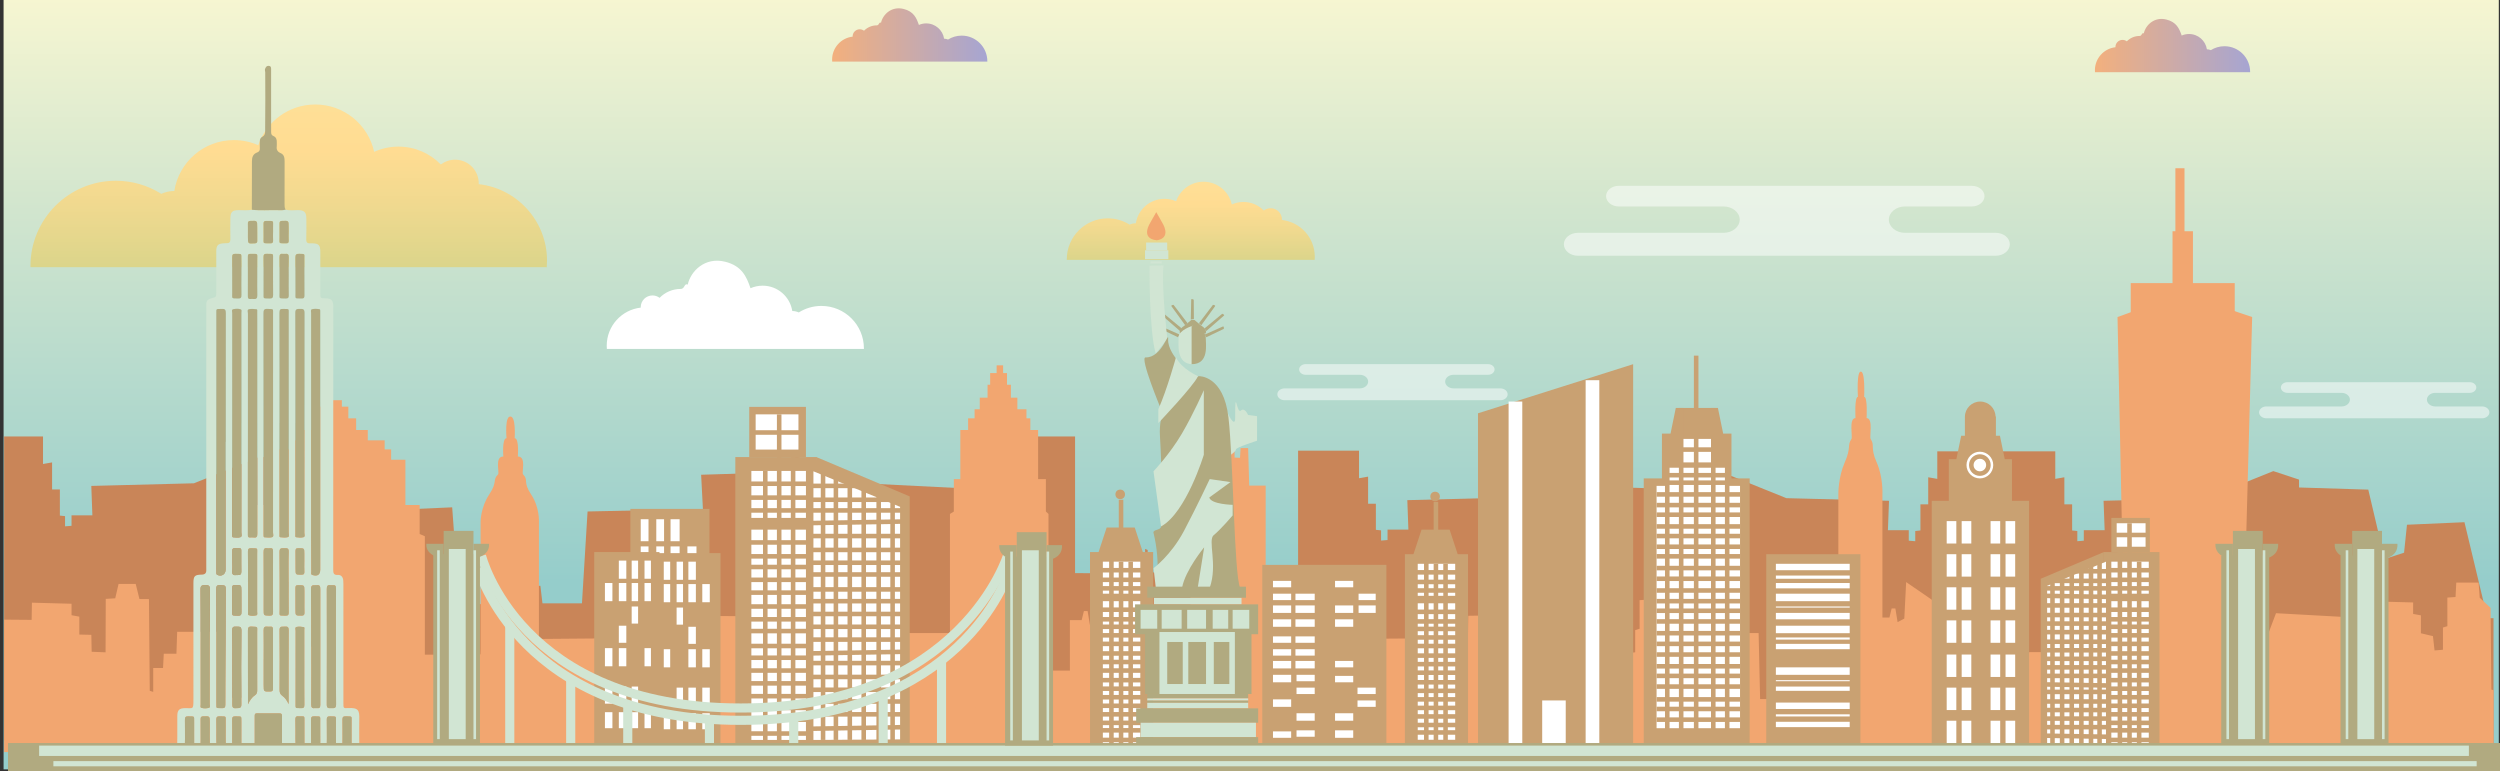 <?xml version="1.0" encoding="utf-8"?>
<!-- Generator: Adobe Illustrator 17.0.0, SVG Export Plug-In . SVG Version: 6.00 Build 0)  -->
<!DOCTYPE svg PUBLIC "-//W3C//DTD SVG 1.1//EN" "http://www.w3.org/Graphics/SVG/1.1/DTD/svg11.dtd">
<svg version="1.1" id="Layer_1" xmlns="http://www.w3.org/2000/svg" xmlns:xlink="http://www.w3.org/1999/xlink" x="0px" y="0px"
	 width="1900.722px" height="586.542px" viewBox="0 0 1900.722 586.542" enable-background="new 0 0 1900.722 586.542"
	 xml:space="preserve">
<rect x="0" y="0" width="1900.722" height="586.542" fill="#333333" stroke="none"/>
<g>
	<linearGradient id="SVGID_2_" gradientUnits="userSpaceOnUse" x1="951.264" y1="-961.414" x2="951.264" y2="1296.252">
		<stop  offset="0.412" style="stop-color:#FDF9D2"/>
		<stop  offset="0.497" style="stop-color:#D1E5CE"/>
		<stop  offset="0.622" style="stop-color:#95CDCB"/>
	</linearGradient>
	<rect x="2.718" y="0" fill="url(#SVGID_2_)" width="1897.091" height="584.936"/>
	<linearGradient id="SVGID_3_" gradientUnits="userSpaceOnUse" x1="632.646" y1="26.579" x2="750.661" y2="26.579">
		<stop  offset="0" style="stop-color:#F3B07D"/>
		<stop  offset="1" style="stop-color:#A6A5D2"/>
	</linearGradient>
	<path fill="url(#SVGID_3_)" d="M750.661,46.564c-0.008-10.761-8.737-19.481-19.503-19.481c-3.815,0-7.373,1.096-10.379,2.988
		c-0.916-0.405-1.924-0.639-2.986-0.661c-1.034-6.583-6.732-11.619-13.608-11.619c-1.979,0-3.859,0.42-5.56,1.171
		c-1.857-5.411-4.012-10.255-11.639-12.161c-9.249-2.311-15.806,4.299-17.16,10.483c-1.694-0.763-1.258,2-3.237,2
		c-3.798,0-7.227,1.566-9.684,4.085c-0.906-0.689-2.036-1.099-3.262-1.099c-2.979,0-5.395,2.414-5.395,5.393
		c0,0.065,0.003,0.13,0.005,0.195c-8.781,0.987-15.607,8.434-15.607,17.476c0,0.483,0.02,0.962,0.059,1.435
		c-0.019,0.02-0.04,0.039-0.059,0.058h0.064h35.061h43.887h39c0.001-0.083,0.003-0.166,0.003-0.249
		C750.661,46.574,750.661,46.569,750.661,46.564z"/>
	<linearGradient id="SVGID_4_" gradientUnits="userSpaceOnUse" x1="1592.733" y1="34.638" x2="1710.748" y2="34.638">
		<stop  offset="0" style="stop-color:#F3B07D"/>
		<stop  offset="1" style="stop-color:#A6A5D2"/>
	</linearGradient>
	<path fill="url(#SVGID_4_)" d="M1710.748,54.624c-0.008-10.761-8.737-19.481-19.503-19.481c-3.815,0-7.373,1.096-10.379,2.988
		c-0.916-0.405-1.924-0.639-2.986-0.661c-1.034-6.583-6.732-11.619-13.608-11.619c-1.979,0-3.859,0.42-5.56,1.171
		c-1.857-5.411-4.012-10.255-11.639-12.161c-9.249-2.311-15.806,4.299-17.16,10.483c-1.694-0.763-1.258,2-3.237,2
		c-3.797,0-7.227,1.566-9.684,4.085c-0.906-0.689-2.036-1.099-3.262-1.099c-2.979,0-5.394,2.414-5.394,5.393
		c0,0.065,0.003,0.13,0.005,0.195c-8.781,0.987-15.607,8.434-15.607,17.476c0,0.483,0.02,0.962,0.059,1.435
		c-0.019,0.02-0.04,0.039-0.059,0.058h0.064h35.061h43.887h39c0.001-0.083,0.003-0.166,0.003-0.249L1710.748,54.624z"/>
	<path fill="#FFFFFF" d="M656.823,264.868c-0.013-17.829-14.476-32.278-32.314-32.278c-6.321,0-12.216,1.816-17.197,4.951
		c-1.518-0.67-3.189-1.059-4.947-1.096c-1.713-10.908-11.155-19.251-22.547-19.251c-3.279,0-6.394,0.696-9.212,1.941
		c-3.077-8.965-6.647-16.991-19.284-20.149c-15.324-3.83-26.189,7.123-28.433,17.369c-2.807-1.264-2.084,3.313-5.363,3.313
		c-6.292,0-11.975,2.595-16.046,6.769c-1.501-1.142-3.374-1.82-5.406-1.82c-4.936,0-8.938,4-8.938,8.935
		c0,0.108,0.004,0.216,0.008,0.323c-14.55,1.635-25.86,13.974-25.86,28.956c0,0.801,0.034,1.593,0.097,2.378
		c-0.032,0.032-0.066,0.064-0.097,0.097h0.106h58.093h72.716h64.619c0.002-0.137,0.005-0.275,0.005-0.412
		C656.823,264.884,656.823,264.876,656.823,264.868z"/>
	<path opacity="0.51" fill="#FFFFFF" d="M1517.359,177.014h-39.041h-20.213h-9.736c-6.765,0-12.301-4.51-12.301-10.022
		c0-5.512,5.535-10.022,12.301-10.022h10.161h19.788h20.858c5.295,0,9.627-3.529,9.627-7.843c0-4.314-4.332-7.843-9.627-7.843
		h-268.474c-5.295,0-9.627,3.529-9.627,7.843c0,4.314,4.332,7.843,9.627,7.843h49.737h21.927h8.022
		c6.765,0,12.301,4.51,12.301,10.022c0,5.512-5.535,10.022-12.301,10.022h-7.597h-22.352h-80.756
		c-5.883,0-10.696,3.921-10.696,8.714c0,4.793,4.813,8.714,10.696,8.714h317.677c5.883,0,10.696-3.921,10.696-8.714
		C1528.055,180.936,1523.242,177.014,1517.359,177.014z"/>
	<path opacity="0.51" fill="#FFFFFF" d="M1887.126,309.015h-20.161h-10.438h-5.028c-3.494,0-6.352-2.329-6.352-5.175
		s2.858-5.175,6.352-5.175h5.247h10.218h10.771c2.734,0,4.971-1.823,4.971-4.05s-2.237-4.05-4.971-4.05h-138.638
		c-2.734,0-4.971,1.823-4.971,4.05s2.237,4.05,4.971,4.05h25.684h11.323h4.143c3.494,0,6.352,2.329,6.352,5.175
		s-2.858,5.175-6.352,5.175h-3.923h-11.543h-41.702c-3.038,0-5.523,2.025-5.523,4.5s2.486,4.5,5.523,4.5h164.046
		c3.038,0,5.523-2.025,5.523-4.5S1890.164,309.015,1887.126,309.015z"/>
	<path opacity="0.51" fill="#FFFFFF" d="M1140.718,295.289h-20.161h-10.438h-5.028c-3.494,0-6.352-2.329-6.352-5.175
		c0-2.846,2.858-5.175,6.352-5.175h5.247h10.218h10.771c2.734,0,4.971-1.823,4.971-4.05s-2.237-4.05-4.971-4.05H992.689
		c-2.734,0-4.971,1.823-4.971,4.05s2.237,4.05,4.971,4.05h25.684h11.323h4.143c3.494,0,6.352,2.329,6.352,5.175
		c0,2.846-2.858,5.175-6.352,5.175h-3.923h-11.543h-41.702c-3.038,0-5.523,2.025-5.523,4.5s2.486,4.5,5.523,4.5h164.046
		c3.038,0,5.523-2.025,5.523-4.5S1143.755,295.289,1140.718,295.289z"/>
	<g>
		
			<linearGradient id="SVGID_5_" gradientUnits="userSpaceOnUse" x1="3517.378" y1="323.446" x2="3517.378" y2="-50.113" gradientTransform="matrix(-1 0 0 1 3736.9 0)">
			<stop  offset="4.101825e-007" style="stop-color:#9DCA7E"/>
			<stop  offset="0.235" style="stop-color:#CDD287"/>
			<stop  offset="0.449" style="stop-color:#F0D98F"/>
			<stop  offset="0.559" style="stop-color:#FFDC92"/>
			<stop  offset="0.716" style="stop-color:#FEE199"/>
			<stop  offset="0.952" style="stop-color:#FDF1AE"/>
			<stop  offset="1" style="stop-color:#FDF7B4"/>
		</linearGradient>
		<path fill="url(#SVGID_5_)" d="M23.156,202.25c0.027-35.809,29.074-64.83,64.903-64.83c12.695,0,24.536,3.647,34.539,9.945
			c3.049-1.347,6.404-2.128,9.936-2.201c3.441-21.908,22.404-38.666,45.285-38.666c6.586,0,12.842,1.399,18.502,3.898
			c6.181-18.007,23.254-30.955,43.363-30.955c21.94,0,40.27,15.41,44.776,35.991c5.637-2.54,11.886-3.965,18.47-3.965
			c12.637,0,24.051,5.212,32.228,13.595c3.015-2.293,6.776-3.656,10.857-3.656c9.915,0,17.952,8.035,17.952,17.946
			c0,0.218-0.009,0.434-0.016,0.65c29.223,3.284,51.939,28.066,51.939,58.157c0,1.608-0.068,3.2-0.195,4.775
			c0.063,0.065,0.132,0.129,0.195,0.194h-0.212H298.999H152.951H23.165c-0.004-0.276-0.011-0.551-0.011-0.828
			C23.155,202.284,23.156,202.267,23.156,202.25z"/>
	</g>
	<g>
		
			<linearGradient id="SVGID_6_" gradientUnits="userSpaceOnUse" x1="2831.561" y1="255.32" x2="2831.561" y2="75.973" gradientTransform="matrix(-1 0 0 1 3736.9 0)">
			<stop  offset="4.101825e-007" style="stop-color:#9DCA7E"/>
			<stop  offset="0.235" style="stop-color:#CDD287"/>
			<stop  offset="0.449" style="stop-color:#F0D98F"/>
			<stop  offset="0.559" style="stop-color:#FFDC92"/>
			<stop  offset="0.716" style="stop-color:#FEE199"/>
			<stop  offset="0.952" style="stop-color:#FDF1AE"/>
			<stop  offset="1" style="stop-color:#FDF7B4"/>
		</linearGradient>
		<path fill="url(#SVGID_6_)" d="M811.062,197.134c0.013-17.192,13.959-31.125,31.16-31.125c6.095,0,11.78,1.751,16.582,4.775
			c1.464-0.647,3.075-1.022,4.77-1.056c1.652-10.518,10.756-18.564,21.742-18.564c3.162,0,6.165,0.671,8.883,1.872
			c2.967-8.645,11.164-14.861,20.819-14.861c10.534,0,19.334,7.398,21.497,17.279c2.707-1.219,5.706-1.903,8.868-1.903
			c6.067,0,11.547,2.502,15.473,6.527c1.448-1.101,3.253-1.755,5.212-1.755c4.76,0,8.619,3.857,8.619,8.616
			c0,0.105-0.004,0.208-0.008,0.312c14.03,1.577,24.936,13.475,24.936,27.921c0,0.772-0.032,1.536-0.094,2.293
			c0.03,0.031,0.063,0.062,0.094,0.093h-0.102h-56.018h-70.118h-62.311c-0.002-0.133-0.005-0.265-0.005-0.398
			C811.062,197.15,811.062,197.142,811.062,197.134z"/>
	</g>
	<g>
		<polygon fill="#C98558" points="392.885,445.367 391.312,458.693 349.13,459.676 343.791,385.715 300.092,387.643 
			297.879,408.889 269.284,415.42 270.676,360.949 218.024,359.315 218.024,353.323 198.461,346.864 147.438,367.441 
			69.416,369.437 70.235,391.817 54.387,391.817 54.387,399.764 49.458,400.173 49.458,392.41 45.515,392.001 45.515,372.148 
			39.601,372.148 39.601,351.552 32.7,352.778 32.7,331.826 3.127,331.826 3.127,562.939 407.29,562.939 407.29,445.934 		"/>
		<polygon fill="#C98558" points="1891.183,470.002 1873.695,397.025 1829.997,398.953 1827.784,420.199 1812.983,425.032 
			1800.581,372.259 1747.928,370.625 1747.928,364.632 1728.366,358.174 1677.342,378.75 1599.32,380.747 1600.14,403.127 
			1584.292,403.127 1584.292,411.074 1579.363,411.483 1579.363,403.72 1575.42,403.311 1575.42,383.458 1569.505,383.458 
			1569.505,362.862 1562.605,364.088 1562.605,343.136 1516.274,343.136 1516.274,447.029 1467.972,447.438 1467.972,434.363 
			1463.043,432.729 1463.043,428.643 1461.071,429.46 1461.071,432.32 1459.1,432.729 1459.1,447.029 1453.185,445.803 
			1453.185,438.449 1449.242,439.266 1449.242,430.277 1444.313,431.094 1444.313,438.449 1441.356,437.632 1441.356,447.029 
			1434.456,447.438 1434.456,438.532 1431.001,438.532 1428.134,447.383 1423.612,447.383 1423.612,460.104 1413.755,458.878 
			1413.755,449.889 1408.826,450.706 1408.826,442.535 1402.911,440.9 1402.911,430.664 1387.139,430.664 1387.139,465.415 
			1387.139,574.249 1895.793,574.249 1895.793,470.002 		"/>
		<polygon fill="#C98558" points="857.784,464.923 857.784,430.172 873.556,430.172 873.556,440.409 879.471,442.043 
			879.471,450.215 884.4,449.397 884.4,458.386 894.257,459.612 894.257,446.891 898.78,446.891 901.646,438.04 905.101,438.04 
			905.101,446.946 912.001,446.537 912.001,437.14 914.958,437.957 914.958,430.603 919.887,429.786 919.887,438.774 
			923.83,437.957 923.83,445.312 929.745,446.537 929.745,432.237 931.716,431.828 931.716,428.968 933.688,428.151 
			933.688,432.237 938.617,433.871 938.617,446.946 986.919,446.537 986.919,342.644 1033.25,342.644 1033.25,363.596 
			1040.15,362.37 1040.15,382.966 1046.065,382.966 1046.065,402.819 1050.008,403.228 1050.008,410.991 1054.937,410.582 
			1054.937,402.635 1070.785,402.635 1069.966,380.256 1147.987,378.259 1199.011,357.682 1218.573,364.141 1218.573,370.133 
			1271.226,371.767 1283.628,424.54 1298.429,419.707 1300.642,398.461 1344.34,396.533 1361.828,469.511 1391.861,469.511 
			1393.435,456.185 1407.84,456.752 1407.84,573.757 857.784,573.757 		"/>
		<polygon fill="#C98558" points="1648.366,465.415 1648.366,430.664 1632.594,430.664 1632.594,440.9 1626.679,442.535 
			1626.679,450.706 1621.751,449.889 1621.751,458.878 1611.893,460.104 1611.893,447.383 1607.371,447.383 1604.504,438.532 
			1601.05,438.532 1601.05,447.438 1594.149,447.029 1594.149,437.632 1591.192,438.449 1591.192,431.094 1586.263,430.277 
			1586.263,439.266 1582.32,438.449 1582.32,445.803 1576.406,447.029 1576.406,432.729 1574.434,432.32 1574.434,429.46 
			1572.463,428.643 1572.463,432.729 1567.534,434.363 1567.534,447.438 1519.231,447.029 1519.231,343.136 1472.9,343.136 
			1472.9,364.088 1466,362.862 1466,383.458 1460.085,383.458 1460.085,403.311 1456.142,403.72 1456.142,411.483 1451.214,411.074 
			1451.214,403.127 1435.366,403.127 1436.185,380.747 1358.163,378.75 1307.14,358.174 1287.577,364.632 1287.577,370.625 
			1234.924,372.259 1222.523,425.032 1207.721,420.199 1205.508,398.953 1161.81,397.025 1144.322,470.002 1114.289,470.002 
			1112.716,456.677 1098.31,457.244 1098.31,574.249 1648.366,574.249 		"/>
		<polygon fill="#C98558" points="946.503,454.105 946.503,419.354 930.731,419.354 930.731,429.591 924.816,431.225 
			924.816,439.397 919.887,438.579 919.887,447.568 910.03,448.794 910.03,436.073 905.508,436.073 902.641,427.222 
			899.186,427.222 899.186,436.128 892.286,435.719 892.286,426.322 889.329,427.139 889.329,419.785 884.4,418.968 884.4,427.956 
			880.457,427.139 880.457,434.494 874.542,435.719 874.542,421.419 872.571,421.01 872.571,418.15 870.599,417.333 
			870.599,421.419 865.67,423.053 865.67,436.128 817.368,435.719 817.368,331.826 771.037,331.826 771.037,352.778 
			764.137,351.552 764.137,372.148 758.222,372.148 758.222,392.001 754.279,392.41 754.279,400.173 749.35,399.764 749.35,391.817 
			733.502,391.817 730.621,371.165 656.3,367.441 605.276,346.864 585.714,353.323 585.714,359.315 533.061,360.949 535.44,406.569 
			505.858,408.889 503.645,387.643 446.721,388.867 442.458,458.693 412.426,458.693 410.853,445.367 396.447,445.934 
			396.447,562.939 946.503,562.939 		"/>
		<path fill="#F2A670" d="M387.363,316.834c5.187-1.907,3.933,16.343,3.933,16.343c3.549,0,2.406,13.892,2.406,13.892
			c6.826,0,2.662,12.291,3.993,13.619c4.44,4.43-0.424,5.448,6.128,15.254c6.553,9.806,5.923,20.701,5.923,20.701v159.412h-44.359
			V396.643c0,0,0.011-10.895,6.564-20.701c6.553-9.806,2.254-10.824,6.695-15.254c1.331-1.328-2.796-13.619,4.03-13.619
			c0,0-1.125-13.892,2.425-13.892c0,0-1.655-18.25,3.533-16.343"/>
		<polygon fill="#F2A670" points="797.154,555.072 797.154,390.757 795.183,388.918 795.183,364.281 789.268,364.281 
			789.268,326.909 783.353,326.909 783.353,318.058 780.396,318.058 780.396,311.174 773.496,311.174 773.496,302.323 
			768.567,302.323 768.567,292.488 765.61,292.488 765.61,283.637 762.652,283.637 762.652,277.736 762.652,277.736 
			759.796,277.736 757.724,277.736 757.724,283.637 752.795,283.637 752.795,292.488 750.823,292.488 750.823,302.323 
			744.909,302.323 744.909,311.174 740.966,311.174 740.966,318.058 736.037,318.058 736.037,326.909 730.122,326.909 
			730.122,364.281 725.193,364.281 725.193,388.918 722.236,390.757 722.236,555.072 		"/>
		<polygon fill="#F2A670" points="323.008,558.022 323.008,407.692 319.065,406.009 319.065,383.95 308.221,383.95 308.221,349.529 
			297.378,349.529 297.378,341.661 292.449,341.661 292.449,334.777 279.634,334.777 279.634,326.909 270.762,326.909 
			270.762,318.058 264.848,318.058 264.848,309.207 259.919,309.207 259.919,304.29 259.919,304.29 254.682,304.29 251.047,304.29 
			251.047,309.207 242.175,309.207 242.175,318.058 238.232,318.058 238.232,326.909 227.389,326.909 227.389,334.777 
			220.488,334.777 220.488,341.661 211.616,341.661 211.616,349.529 200.773,349.529 200.773,383.95 190.915,383.95 
			190.915,406.009 185.987,407.692 185.987,558.022 		"/>
		<polygon fill="#F2A670" points="1894.149,524.229 1893.541,462.125 1885.318,454.448 1884.449,442.957 1867.481,442.957 
			1866.916,453.903 1860.694,454.337 1860.718,476.072 1857.348,477.106 1857.348,493.994 1850.962,494.539 1849.735,483.643 
			1840.59,481.464 1840.59,467.845 1834.676,466.756 1834.676,458.039 1804.559,457.222 1804.347,470.297 1730.432,466.211 
			1724.017,483.099 1594.259,484.188 1593.786,495.56 1536.602,495.872 1535.482,457.709 1486.559,457.709 1487.407,546.536 
			1478.075,546.823 1477.792,462.186 1449.23,442.544 1447.816,470.312 1442.726,473.006 1441.029,462.626 1438.202,462.626 
			1436.505,469.511 1427.555,469.511 1427.555,509.833 1400.969,509.833 1401.817,554.088 1390.096,554.088 1390.096,546.625 
			1371.367,545.808 1371.367,554.088 1355.156,554.088 1355.722,531.469 1338.189,531.469 1337.058,481.312 1300.86,481.312 
			1300.295,498.031 1290.68,498.031 1290.114,508.849 1282.648,508.849 1282.648,527.013 1280.018,526.196 1279.41,464.092 
			1271.188,456.415 1270.318,444.924 1253.351,444.924 1252.785,455.87 1246.564,456.304 1246.588,478.039 1243.218,479.073 
			1243.218,495.961 1236.831,496.506 1235.604,485.61 1226.46,483.431 1226.46,469.812 1220.545,468.722 1220.545,460.006 
			1190.429,459.189 1190.217,467.028 1116.302,468.178 1116.054,485.066 980.129,486.155 979.656,497.527 922.472,497.839 
			921.352,459.676 872.429,459.676 873.277,548.503 863.945,548.79 863.662,464.153 835.1,444.511 833.686,472.279 828.596,474.973 
			826.899,464.593 824.071,464.593 822.374,471.478 813.425,471.478 813.425,509.833 786.838,509.833 787.687,554.088 
			775.966,554.088 775.966,546.625 757.236,545.808 757.236,554.088 741.026,554.088 741.591,531.469 724.058,531.469 
			722.927,481.312 686.73,481.312 686.164,498.031 676.549,498.031 675.983,508.849 668.518,508.849 668.518,527.013 
			665.888,526.196 665.28,464.092 657.058,456.415 656.188,444.924 639.22,444.924 638.655,455.87 632.433,456.304 632.457,478.039 
			629.087,479.073 629.087,495.961 622.701,496.506 621.474,485.61 612.329,483.431 612.329,469.812 606.415,468.722 
			606.415,460.006 576.298,459.189 576.147,468.516 502.172,468.178 495.756,485.066 365.998,486.155 365.525,497.527 
			308.342,497.839 307.221,459.676 258.298,459.676 258.768,508.849 249.681,508.849 249.532,464.153 220.97,444.511 
			219.556,472.279 214.465,474.973 212.768,464.593 209.941,464.593 208.244,471.478 199.294,471.478 199.294,553.105 
			188.998,553.105 189.564,530.485 172.031,530.485 170.9,480.329 134.702,480.329 134.137,497.048 124.522,497.048 
			123.956,507.866 116.49,507.866 116.49,526.03 113.86,525.213 113.252,455.496 106.016,455.431 103.175,443.941 90.15,443.941 
			87.613,454.887 80.406,455.32 80.263,495.961 69.687,495.522 69.447,482.66 60.302,482.448 60.302,468.829 54.387,467.739 
			54.387,459.023 24.271,458.206 24.059,471.28 3.127,471.106 3.127,571.79 199.294,571.79 199.294,572.774 813.425,572.774 
			1427.555,572.774 1427.555,570.807 1895.793,570.807 1895.793,524.74 		"/>
		<polygon fill="#F2A670" points="905.104,369.198 905.104,575.724 962.278,575.724 962.278,369.198 949.761,369.198 
			948.942,340.678 943.209,340.678 942.757,348.065 938.62,347.894 938.62,332.81 926.79,332.81 926.79,349.529 925.803,349.529 
			925.463,342.278 916.933,340.744 916.933,369.198 		"/>
		<path fill="#F2A670" d="M1414.276,282.712c3.989-2.218,3.024,19.01,3.024,19.01c2.729,0,1.85,16.159,1.85,16.159
			c5.249,0,2.047,14.297,3.07,15.842c3.414,5.153-0.476,6.337,4.562,17.743c5.038,11.406,4.405,24.08,4.405,24.08v185.427h-33.516
			V375.546c0,0-0.138-12.674,4.9-24.08s1.66-12.59,5.074-17.743c1.024-1.545-2.187-15.842,3.062-15.842
			c0,0-0.883-16.159,1.846-16.159c0,0-1.281-21.228,2.707-19.01"/>
		<g>
			<rect x="479.251" y="386.9" fill="#C9A172" width="60.132" height="185.874"/>
			<rect x="487.137" y="394.768" fill="#FFFFFF" width="5.915" height="16.719"/>
			<rect x="498.966" y="394.768" fill="#FFFFFF" width="5.915" height="16.719"/>
			<rect x="509.81" y="394.768" fill="#FFFFFF" width="6.9" height="16.719"/>
			<rect x="487.137" y="415.42" fill="#FFFFFF" width="5.915" height="16.719"/>
			<rect x="498.966" y="415.42" fill="#FFFFFF" width="5.915" height="16.719"/>
			<rect x="509.81" y="415.42" fill="#FFFFFF" width="6.9" height="16.719"/>
			<rect x="522.625" y="415.42" fill="#FFFFFF" width="6.9" height="16.719"/>
			<rect x="498.966" y="437.056" fill="#FFFFFF" width="5.915" height="15.735"/>
			<rect x="509.81" y="475.411" fill="#FFFFFF" width="6.9" height="16.719"/>
			<rect x="522.625" y="475.411" fill="#FFFFFF" width="6.9" height="16.719"/>
			<rect x="498.966" y="510.816" fill="#FFFFFF" width="5.915" height="15.735"/>
			<rect x="487.137" y="475.411" fill="#FFFFFF" width="5.915" height="16.719"/>
			<rect x="509.81" y="454.759" fill="#FFFFFF" width="6.9" height="15.735"/>
			<rect x="509.81" y="510.816" fill="#FFFFFF" width="6.9" height="15.735"/>
			<rect x="522.625" y="510.816" fill="#FFFFFF" width="6.9" height="15.735"/>
			<rect x="487.137" y="534.419" fill="#FFFFFF" width="5.915" height="14.752"/>
			<rect x="498.966" y="534.419" fill="#FFFFFF" width="5.915" height="14.752"/>
			<rect x="509.81" y="534.419" fill="#FFFFFF" width="6.9" height="14.752"/>
			<rect x="522.625" y="534.419" fill="#FFFFFF" width="6.9" height="14.752"/>
		</g>
		<g>
			<rect x="1619.972" y="215.253" fill="#F2A670" width="79.07" height="25.356"/>
			<polygon fill="#F2A670" points="1616.101,535.019 1609.922,241.041 1659.148,223.14 1712.293,241.043 1704.322,535.019 			"/>
			<rect x="1616.442" y="535.019" fill="#F2A670" width="88.954" height="38.738"/>
			<g>
				<rect x="1651.741" y="175.811" fill="#F2A670" width="15.532" height="78.181"/>
				
					<line fill="none" stroke="#F2A670" stroke-width="6.932" stroke-miterlimit="10" x1="1657.389" y1="185.671" x2="1657.389" y2="127.916"/>
			</g>
		</g>
		<g>
			<rect x="569.629" y="309.35" fill="#C9A172" width="43.115" height="38.145"/>
			<rect x="574.51" y="315.031" fill="#FFFFFF" width="32.54" height="26.783"/>
			<polygon fill="#C9A172" points="559.054,573.118 627.066,573.118 621.086,347.495 559.054,347.495 			"/>
			<g>
				<rect x="571.256" y="402.683" fill="#FFFFFF" width="41.488" height="159.884"/>
				<rect x="571.256" y="358.045" fill="#FFFFFF" width="41.488" height="35.71"/>
				
					<line fill="none" stroke="#C9A172" stroke-width="3.466" stroke-miterlimit="10" x1="602.983" y1="347.495" x2="602.983" y2="565.002"/>
				
					<line fill="none" stroke="#C9A172" stroke-width="3.466" stroke-miterlimit="10" x1="622.506" y1="367.785" x2="566.375" y2="367.785"/>
				
					<line fill="none" stroke="#C9A172" stroke-width="3.466" stroke-miterlimit="10" x1="622.506" y1="412.422" x2="566.375" y2="412.422"/>
				
					<line fill="none" stroke="#C9A172" stroke-width="3.466" stroke-miterlimit="10" x1="620.066" y1="422.973" x2="562.308" y2="422.973"/>
				
					<line fill="none" stroke="#C9A172" stroke-width="3.466" stroke-miterlimit="10" x1="581.832" y1="358.046" x2="581.832" y2="565.002"/>
				
					<line fill="none" stroke="#C9A172" stroke-width="3.466" stroke-miterlimit="10" x1="620.066" y1="378.335" x2="562.308" y2="378.335"/>
				
					<line fill="none" stroke="#C9A172" stroke-width="3.466" stroke-miterlimit="10" x1="622.506" y1="388.074" x2="566.375" y2="388.074"/>
				
					<line fill="none" stroke="#C9A172" stroke-width="3.466" stroke-miterlimit="10" x1="592.407" y1="315.031" x2="592.407" y2="565.002"/>
				
					<line fill="none" stroke="#C9A172" stroke-width="3.466" stroke-miterlimit="10" x1="620.066" y1="431.089" x2="562.308" y2="431.089"/>
				
					<line fill="none" stroke="#C9A172" stroke-width="3.466" stroke-miterlimit="10" x1="620.066" y1="461.118" x2="562.308" y2="461.118"/>
				
					<line fill="none" stroke="#C9A172" stroke-width="3.466" stroke-miterlimit="10" x1="618.439" y1="470.857" x2="561.494" y2="470.857"/>
				
					<line fill="none" stroke="#C9A172" stroke-width="3.466" stroke-miterlimit="10" x1="618.439" y1="440.828" x2="561.494" y2="440.828"/>
				
					<line fill="none" stroke="#C9A172" stroke-width="3.466" stroke-miterlimit="10" x1="620.066" y1="450.567" x2="562.308" y2="450.567"/>
				
					<line fill="none" stroke="#C9A172" stroke-width="3.466" stroke-miterlimit="10" x1="620.066" y1="479.784" x2="562.308" y2="479.784"/>
				
					<line fill="none" stroke="#C9A172" stroke-width="3.466" stroke-miterlimit="10" x1="618.439" y1="491.147" x2="561.494" y2="491.147"/>
				
					<line fill="none" stroke="#C9A172" stroke-width="3.466" stroke-miterlimit="10" x1="618.439" y1="500.074" x2="561.494" y2="500.074"/>
				
					<line fill="none" stroke="#C9A172" stroke-width="3.466" stroke-miterlimit="10" x1="618.439" y1="529.292" x2="561.494" y2="529.292"/>
				
					<line fill="none" stroke="#C9A172" stroke-width="3.466" stroke-miterlimit="10" x1="622.506" y1="538.219" x2="566.375" y2="538.219"/>
				
					<line fill="none" stroke="#C9A172" stroke-width="3.466" stroke-miterlimit="10" x1="622.506" y1="509.813" x2="566.375" y2="509.813"/>
				
					<line fill="none" stroke="#C9A172" stroke-width="3.466" stroke-miterlimit="10" x1="618.439" y1="519.553" x2="561.494" y2="519.553"/>
				
					<line fill="none" stroke="#C9A172" stroke-width="3.466" stroke-miterlimit="10" x1="620.066" y1="547.147" x2="562.308" y2="547.147"/>
				
					<line fill="none" stroke="#C9A172" stroke-width="3.466" stroke-miterlimit="10" x1="618.439" y1="557.697" x2="561.494" y2="557.697"/>
			</g>
			
				<line fill="none" stroke="#C9A172" stroke-width="3.466" stroke-miterlimit="10" x1="609.491" y1="328.828" x2="572.883" y2="328.828"/>
			<polygon fill="#C9A172" points="620.879,573.118 691.653,573.118 691.653,377.422 620.879,347.591 			"/>
			<polygon fill="#FFFFFF" points="618.439,562.571 684.332,562.162 684.332,385.344 618.439,358.33 			"/>
			<g>
				
					<line fill="none" stroke="#C9A172" stroke-width="3.466" stroke-miterlimit="10" x1="656.673" y1="367.785" x2="656.673" y2="562.567"/>
				
					<line fill="none" stroke="#C9A172" stroke-width="3.466" stroke-miterlimit="10" x1="663.181" y1="369.408" x2="615.998" y2="369.408"/>
				
					<line fill="none" stroke="#C9A172" stroke-width="3.466" stroke-miterlimit="10" x1="686.772" y1="379.959" x2="615.998" y2="379.959"/>
				
					<line fill="none" stroke="#C9A172" stroke-width="3.466" stroke-miterlimit="10" x1="635.522" y1="357.234" x2="635.522" y2="562.567"/>
				
					<line fill="none" stroke="#C9A172" stroke-width="3.466" stroke-miterlimit="10" x1="646.098" y1="362.103" x2="646.098" y2="562.567"/>
				
					<line fill="none" stroke="#C9A172" stroke-width="3.466" stroke-miterlimit="10" x1="686.772" y1="388.074" x2="615.998" y2="388.074"/>
				
					<line fill="none" stroke="#C9A172" stroke-width="3.466" stroke-miterlimit="10" x1="686.772" y1="418.103" x2="615.998" y2="418.103"/>
				
					<line fill="none" stroke="#C9A172" stroke-width="3.466" stroke-miterlimit="10" x1="686.772" y1="427.843" x2="615.185" y2="427.843"/>
				
					<line fill="none" stroke="#C9A172" stroke-width="3.466" stroke-miterlimit="10" x1="686.869" y1="396.515" x2="615.106" y2="397.708"/>
				
					<line fill="none" stroke="#C9A172" stroke-width="3.466" stroke-miterlimit="10" x1="686.772" y1="407.553" x2="615.998" y2="407.553"/>
				
					<line fill="none" stroke="#C9A172" stroke-width="3.466" stroke-miterlimit="10" x1="686.772" y1="436.77" x2="615.998" y2="436.77"/>
				
					<line fill="none" stroke="#C9A172" stroke-width="3.466" stroke-miterlimit="10" x1="686.772" y1="448.132" x2="615.185" y2="448.132"/>
				
					<line fill="none" stroke="#C9A172" stroke-width="3.466" stroke-miterlimit="10" x1="686.772" y1="457.06" x2="615.185" y2="457.06"/>
				
					<line fill="none" stroke="#C9A172" stroke-width="3.466" stroke-miterlimit="10" x1="686.772" y1="486.277" x2="615.185" y2="486.277"/>
				
					<line fill="none" stroke="#C9A172" stroke-width="3.466" stroke-miterlimit="10" x1="686.869" y1="495.556" x2="616.302" y2="496.749"/>
				
					<line fill="none" stroke="#C9A172" stroke-width="3.466" stroke-miterlimit="10" x1="686.772" y1="466.799" x2="615.998" y2="466.799"/>
				
					<line fill="none" stroke="#C9A172" stroke-width="3.466" stroke-miterlimit="10" x1="686.772" y1="476.538" x2="615.185" y2="476.538"/>
				
					<line fill="none" stroke="#C9A172" stroke-width="3.466" stroke-miterlimit="10" x1="686.772" y1="504.132" x2="615.998" y2="504.132"/>
				
					<line fill="none" stroke="#C9A172" stroke-width="3.466" stroke-miterlimit="10" x1="686.772" y1="514.683" x2="615.185" y2="514.683"/>
				
					<line fill="none" stroke="#C9A172" stroke-width="3.466" stroke-miterlimit="10" x1="668.062" y1="375.089" x2="668.062" y2="565.813"/>
				
					<line fill="none" stroke="#C9A172" stroke-width="3.466" stroke-miterlimit="10" x1="678.638" y1="375.089" x2="678.638" y2="565.002"/>
				
					<line fill="none" stroke="#C9A172" stroke-width="3.466" stroke-miterlimit="10" x1="625.76" y1="355.611" x2="625.76" y2="562.567"/>
				
					<line fill="none" stroke="#C9A172" stroke-width="3.466" stroke-miterlimit="10" x1="688.399" y1="543.089" x2="615.998" y2="543.089"/>
				
					<line fill="none" stroke="#C9A172" stroke-width="3.466" stroke-miterlimit="10" x1="688.065" y1="552.832" x2="617.498" y2="554.025"/>
				
					<line fill="none" stroke="#C9A172" stroke-width="3.466" stroke-miterlimit="10" x1="688.399" y1="524.422" x2="617.625" y2="524.422"/>
				
					<line fill="none" stroke="#C9A172" stroke-width="3.466" stroke-miterlimit="10" x1="688.399" y1="533.35" x2="615.998" y2="533.35"/>
			</g>
		</g>
		<g>
			<rect x="1605.221" y="393.756" fill="#C9A172" width="29.286" height="25.971"/>
			<rect x="1609.288" y="397.814" fill="#FFFFFF" width="21.964" height="17.855"/>
			<polygon fill="#C9A172" points="1641.828,573.118 1595.459,573.118 1599.526,419.727 1641.828,419.727 			"/>
			<g>
				<rect x="1605.221" y="457.06" fill="#FFFFFF" width="28.472" height="108.753"/>
				<rect x="1605.221" y="427.031" fill="#FFFFFF" width="28.472" height="24.348"/>
				
					<line fill="none" stroke="#C9A172" stroke-width="3.466" stroke-miterlimit="10" x1="1611.729" y1="419.727" x2="1611.729" y2="567.437"/>
				
					<line fill="none" stroke="#C9A172" stroke-width="3.466" stroke-miterlimit="10" x1="1598.713" y1="433.524" x2="1636.947" y2="433.524"/>
				
					<line fill="none" stroke="#C9A172" stroke-width="3.466" stroke-miterlimit="10" x1="1598.713" y1="463.553" x2="1636.947" y2="463.553"/>
				
					<line fill="none" stroke="#C9A172" stroke-width="3.466" stroke-miterlimit="10" x1="1600.34" y1="470.857" x2="1639.387" y2="470.857"/>
				
					<line fill="none" stroke="#C9A172" stroke-width="3.466" stroke-miterlimit="10" x1="1626.371" y1="427.031" x2="1626.371" y2="567.437"/>
				
					<line fill="none" stroke="#C9A172" stroke-width="3.466" stroke-miterlimit="10" x1="1600.34" y1="440.828" x2="1639.387" y2="440.828"/>
				
					<line fill="none" stroke="#C9A172" stroke-width="3.466" stroke-miterlimit="10" x1="1598.713" y1="447.321" x2="1636.947" y2="447.321"/>
				
					<line fill="none" stroke="#C9A172" stroke-width="3.466" stroke-miterlimit="10" x1="1619.05" y1="397.814" x2="1619.05" y2="567.437"/>
				
					<line fill="none" stroke="#C9A172" stroke-width="3.466" stroke-miterlimit="10" x1="1600.34" y1="476.538" x2="1639.387" y2="476.538"/>
				
					<line fill="none" stroke="#C9A172" stroke-width="3.466" stroke-miterlimit="10" x1="1600.34" y1="496.828" x2="1639.387" y2="496.828"/>
				
					<line fill="none" stroke="#C9A172" stroke-width="3.466" stroke-miterlimit="10" x1="1601.153" y1="503.321" x2="1640.201" y2="503.321"/>
				
					<line fill="none" stroke="#C9A172" stroke-width="3.466" stroke-miterlimit="10" x1="1601.153" y1="483.031" x2="1640.201" y2="483.031"/>
				
					<line fill="none" stroke="#C9A172" stroke-width="3.466" stroke-miterlimit="10" x1="1600.34" y1="489.524" x2="1639.387" y2="489.524"/>
				
					<line fill="none" stroke="#C9A172" stroke-width="3.466" stroke-miterlimit="10" x1="1600.34" y1="509.813" x2="1639.387" y2="509.813"/>
				
					<line fill="none" stroke="#C9A172" stroke-width="3.466" stroke-miterlimit="10" x1="1601.153" y1="517.118" x2="1640.201" y2="517.118"/>
				
					<line fill="none" stroke="#C9A172" stroke-width="3.466" stroke-miterlimit="10" x1="1601.153" y1="523.611" x2="1640.201" y2="523.611"/>
				
					<line fill="none" stroke="#C9A172" stroke-width="3.466" stroke-miterlimit="10" x1="1601.153" y1="543.089" x2="1640.201" y2="543.089"/>
				
					<line fill="none" stroke="#C9A172" stroke-width="3.466" stroke-miterlimit="10" x1="1598.713" y1="549.581" x2="1636.947" y2="549.581"/>
				
					<line fill="none" stroke="#C9A172" stroke-width="3.466" stroke-miterlimit="10" x1="1598.713" y1="530.103" x2="1636.947" y2="530.103"/>
				
					<line fill="none" stroke="#C9A172" stroke-width="3.466" stroke-miterlimit="10" x1="1601.153" y1="536.596" x2="1640.201" y2="536.596"/>
				
					<line fill="none" stroke="#C9A172" stroke-width="3.466" stroke-miterlimit="10" x1="1600.34" y1="555.263" x2="1639.387" y2="555.263"/>
				
					<line fill="none" stroke="#C9A172" stroke-width="3.466" stroke-miterlimit="10" x1="1601.153" y1="562.567" x2="1640.201" y2="562.567"/>
			</g>
			
				<line fill="none" stroke="#C9A172" stroke-width="3.466" stroke-miterlimit="10" x1="1607.661" y1="406.741" x2="1632.066" y2="406.741"/>
			<polygon fill="#C9A172" points="1599.526,573.118 1551.53,573.118 1551.53,440.016 1599.526,419.727 			"/>
			<polygon fill="#FFFFFF" points="1601.153,565.945 1556.411,565.666 1556.411,445.404 1601.153,427.031 			"/>
			<g>
				
					<line fill="none" stroke="#C9A172" stroke-width="3.466" stroke-miterlimit="10" x1="1575.121" y1="433.524" x2="1575.121" y2="565.813"/>
				
					<line fill="none" stroke="#C9A172" stroke-width="3.466" stroke-miterlimit="10" x1="1571.054" y1="434.335" x2="1602.78" y2="434.335"/>
				
					<line fill="none" stroke="#C9A172" stroke-width="3.466" stroke-miterlimit="10" x1="1554.784" y1="441.64" x2="1602.78" y2="441.64"/>
				
					<line fill="none" stroke="#C9A172" stroke-width="3.466" stroke-miterlimit="10" x1="1589.764" y1="426.219" x2="1589.764" y2="565.813"/>
				
					<line fill="none" stroke="#C9A172" stroke-width="3.466" stroke-miterlimit="10" x1="1582.443" y1="429.466" x2="1582.443" y2="565.813"/>
				
					<line fill="none" stroke="#C9A172" stroke-width="3.466" stroke-miterlimit="10" x1="1554.784" y1="447.321" x2="1602.78" y2="447.321"/>
				
					<line fill="none" stroke="#C9A172" stroke-width="3.466" stroke-miterlimit="10" x1="1554.784" y1="467.611" x2="1602.78" y2="467.611"/>
				
					<line fill="none" stroke="#C9A172" stroke-width="3.466" stroke-miterlimit="10" x1="1554.784" y1="474.103" x2="1603.594" y2="474.103"/>
				
					<line fill="none" stroke="#C9A172" stroke-width="3.466" stroke-miterlimit="10" x1="1554.784" y1="453.002" x2="1603.594" y2="453.814"/>
				
					<line fill="none" stroke="#C9A172" stroke-width="3.466" stroke-miterlimit="10" x1="1554.784" y1="460.306" x2="1602.78" y2="460.306"/>
				
					<line fill="none" stroke="#C9A172" stroke-width="3.466" stroke-miterlimit="10" x1="1554.784" y1="480.596" x2="1602.78" y2="480.596"/>
				
					<line fill="none" stroke="#C9A172" stroke-width="3.466" stroke-miterlimit="10" x1="1554.784" y1="487.9" x2="1603.594" y2="487.9"/>
				
					<line fill="none" stroke="#C9A172" stroke-width="3.466" stroke-miterlimit="10" x1="1554.784" y1="494.393" x2="1603.594" y2="494.393"/>
				
					<line fill="none" stroke="#C9A172" stroke-width="3.466" stroke-miterlimit="10" x1="1554.784" y1="513.871" x2="1603.594" y2="513.871"/>
				
					<line fill="none" stroke="#C9A172" stroke-width="3.466" stroke-miterlimit="10" x1="1554.784" y1="520.364" x2="1602.78" y2="521.176"/>
				
					<line fill="none" stroke="#C9A172" stroke-width="3.466" stroke-miterlimit="10" x1="1554.784" y1="500.886" x2="1602.78" y2="500.886"/>
				
					<line fill="none" stroke="#C9A172" stroke-width="3.466" stroke-miterlimit="10" x1="1554.784" y1="507.379" x2="1603.594" y2="507.379"/>
				
					<line fill="none" stroke="#C9A172" stroke-width="3.466" stroke-miterlimit="10" x1="1554.784" y1="526.045" x2="1602.78" y2="526.045"/>
				
					<line fill="none" stroke="#C9A172" stroke-width="3.466" stroke-miterlimit="10" x1="1554.784" y1="533.35" x2="1603.594" y2="533.35"/>
				
					<line fill="none" stroke="#C9A172" stroke-width="3.466" stroke-miterlimit="10" x1="1567.8" y1="438.393" x2="1567.8" y2="568.248"/>
				
					<line fill="none" stroke="#C9A172" stroke-width="3.466" stroke-miterlimit="10" x1="1560.479" y1="438.393" x2="1560.479" y2="567.437"/>
				
					<line fill="none" stroke="#C9A172" stroke-width="3.466" stroke-miterlimit="10" x1="1596.272" y1="425.408" x2="1596.272" y2="565.813"/>
				
					<line fill="none" stroke="#C9A172" stroke-width="3.466" stroke-miterlimit="10" x1="1553.97" y1="552.828" x2="1602.78" y2="552.828"/>
				
					<line fill="none" stroke="#C9A172" stroke-width="3.466" stroke-miterlimit="10" x1="1553.97" y1="559.321" x2="1601.967" y2="560.132"/>
				
					<line fill="none" stroke="#C9A172" stroke-width="3.466" stroke-miterlimit="10" x1="1553.97" y1="539.842" x2="1601.967" y2="539.842"/>
				
					<line fill="none" stroke="#C9A172" stroke-width="3.466" stroke-miterlimit="10" x1="1553.97" y1="546.335" x2="1602.78" y2="546.335"/>
			</g>
		</g>
		<g>
			<polygon fill="#C9A172" points="1241.659,573.929 1123.702,573.929 1123.702,314.219 1241.659,276.886 			"/>
			
				<line fill="none" stroke="#FFFFFF" stroke-width="10.398" stroke-miterlimit="10" x1="1152.175" y1="305.292" x2="1152.175" y2="573.929"/>
			
				<line fill="none" stroke="#FFFFFF" stroke-width="10.398" stroke-miterlimit="10" x1="1210.746" y1="289.06" x2="1210.746" y2="573.929"/>
			<rect x="1172.512" y="532.538" fill="#FFFFFF" width="17.897" height="40.58"/>
		</g>
		<g>
			<rect x="959.696" y="429.466" fill="#C9A172" width="94.365" height="143.652"/>
			<rect x="984.915" y="483.842" fill="#FFFFFF" width="14.643" height="4.87"/>
			<rect x="984.915" y="493.582" fill="#FFFFFF" width="14.643" height="4.87"/>
			<rect x="984.915" y="502.509" fill="#FFFFFF" width="14.643" height="5.681"/>
			<rect x="967.831" y="483.842" fill="#FFFFFF" width="13.829" height="4.87"/>
			<rect x="967.831" y="493.582" fill="#FFFFFF" width="13.829" height="4.87"/>
			<rect x="967.831" y="502.509" fill="#FFFFFF" width="13.829" height="5.681"/>
			<rect x="967.831" y="513.06" fill="#FFFFFF" width="13.829" height="5.681"/>
			<rect x="1032.911" y="451.379" fill="#FFFFFF" width="13.016" height="4.87"/>
			<rect x="1015.014" y="460.306" fill="#FFFFFF" width="13.829" height="5.681"/>
			<rect x="1015.014" y="470.857" fill="#FFFFFF" width="13.829" height="5.681"/>
			<rect x="984.915" y="451.379" fill="#FFFFFF" width="14.643" height="4.87"/>
			<rect x="1015.014" y="441.64" fill="#FFFFFF" width="13.829" height="4.87"/>
			<rect x="1032.911" y="460.306" fill="#FFFFFF" width="13.016" height="5.681"/>
			<rect x="984.915" y="460.306" fill="#FFFFFF" width="14.643" height="5.681"/>
			<rect x="984.915" y="470.857" fill="#FFFFFF" width="14.643" height="5.681"/>
			<rect x="967.831" y="441.64" fill="#FFFFFF" width="13.829" height="4.87"/>
			<rect x="967.831" y="451.379" fill="#FFFFFF" width="13.829" height="4.87"/>
			<rect x="967.831" y="460.306" fill="#FFFFFF" width="13.829" height="5.681"/>
			<rect x="967.831" y="470.857" fill="#FFFFFF" width="13.829" height="5.681"/>
			<rect x="985.728" y="555.263" fill="#FFFFFF" width="13.829" height="4.87"/>
			<rect x="1015.014" y="502.509" fill="#FFFFFF" width="13.829" height="4.87"/>
			<rect x="1015.014" y="542.277" fill="#FFFFFF" width="13.829" height="5.681"/>
			<rect x="1015.014" y="555.263" fill="#FFFFFF" width="13.829" height="5.681"/>
			<rect x="985.728" y="513.06" fill="#FFFFFF" width="13.829" height="4.87"/>
			<rect x="985.728" y="522.799" fill="#FFFFFF" width="13.829" height="4.87"/>
			<rect x="967.831" y="531.726" fill="#FFFFFF" width="13.829" height="5.681"/>
			<rect x="985.728" y="542.277" fill="#FFFFFF" width="13.829" height="5.681"/>
			<rect x="967.831" y="556.074" fill="#FFFFFF" width="13.829" height="4.87"/>
			<rect x="1032.097" y="532.538" fill="#FFFFFF" width="13.829" height="4.87"/>
			<rect x="1032.097" y="522.799" fill="#FFFFFF" width="13.829" height="4.87"/>
			<rect x="1015.014" y="513.871" fill="#FFFFFF" width="13.829" height="4.87"/>
		</g>
		<g>
			<rect x="1068.129" y="421.35" fill="#C9A172" width="47.996" height="153.391"/>
			<g>
				<rect x="1077.89" y="458.683" fill="#FFFFFF" width="28.472" height="108.753"/>
				<rect x="1077.89" y="428.654" fill="#FFFFFF" width="28.472" height="24.348"/>
				
					<line fill="none" stroke="#C9A172" stroke-width="3.466" stroke-miterlimit="10" x1="1084.398" y1="421.35" x2="1084.398" y2="569.06"/>
				
					<line fill="none" stroke="#C9A172" stroke-width="3.466" stroke-miterlimit="10" x1="1071.382" y1="435.147" x2="1109.617" y2="435.147"/>
				
					<line fill="none" stroke="#C9A172" stroke-width="3.466" stroke-miterlimit="10" x1="1071.382" y1="465.176" x2="1109.617" y2="465.176"/>
				
					<line fill="none" stroke="#C9A172" stroke-width="3.466" stroke-miterlimit="10" x1="1073.01" y1="472.48" x2="1112.057" y2="472.48"/>
				
					<line fill="none" stroke="#C9A172" stroke-width="3.466" stroke-miterlimit="10" x1="1099.041" y1="428.654" x2="1099.041" y2="569.06"/>
				
					<line fill="none" stroke="#C9A172" stroke-width="3.466" stroke-miterlimit="10" x1="1073.01" y1="442.451" x2="1112.057" y2="442.451"/>
				
					<line fill="none" stroke="#C9A172" stroke-width="3.466" stroke-miterlimit="10" x1="1071.382" y1="448.944" x2="1109.617" y2="448.944"/>
				
					<line fill="none" stroke="#C9A172" stroke-width="3.466" stroke-miterlimit="10" x1="1091.72" y1="428.654" x2="1091.72" y2="569.06"/>
				
					<line fill="none" stroke="#C9A172" stroke-width="3.466" stroke-miterlimit="10" x1="1073.01" y1="478.161" x2="1112.057" y2="478.161"/>
				
					<line fill="none" stroke="#C9A172" stroke-width="3.466" stroke-miterlimit="10" x1="1073.01" y1="498.451" x2="1112.057" y2="498.451"/>
				
					<line fill="none" stroke="#C9A172" stroke-width="3.466" stroke-miterlimit="10" x1="1073.823" y1="504.944" x2="1112.871" y2="504.944"/>
				
					<line fill="none" stroke="#C9A172" stroke-width="3.466" stroke-miterlimit="10" x1="1073.823" y1="484.654" x2="1112.871" y2="484.654"/>
				
					<line fill="none" stroke="#C9A172" stroke-width="3.466" stroke-miterlimit="10" x1="1073.01" y1="491.147" x2="1112.057" y2="491.147"/>
				
					<line fill="none" stroke="#C9A172" stroke-width="3.466" stroke-miterlimit="10" x1="1073.01" y1="511.437" x2="1112.057" y2="511.437"/>
				
					<line fill="none" stroke="#C9A172" stroke-width="3.466" stroke-miterlimit="10" x1="1073.823" y1="518.741" x2="1112.871" y2="518.741"/>
				
					<line fill="none" stroke="#C9A172" stroke-width="3.466" stroke-miterlimit="10" x1="1073.823" y1="525.234" x2="1112.871" y2="525.234"/>
				
					<line fill="none" stroke="#C9A172" stroke-width="3.466" stroke-miterlimit="10" x1="1073.823" y1="544.712" x2="1112.871" y2="544.712"/>
				
					<line fill="none" stroke="#C9A172" stroke-width="3.466" stroke-miterlimit="10" x1="1071.382" y1="551.205" x2="1109.617" y2="551.205"/>
				
					<line fill="none" stroke="#C9A172" stroke-width="3.466" stroke-miterlimit="10" x1="1071.382" y1="531.726" x2="1109.617" y2="531.726"/>
				
					<line fill="none" stroke="#C9A172" stroke-width="3.466" stroke-miterlimit="10" x1="1073.823" y1="538.219" x2="1112.871" y2="538.219"/>
				
					<line fill="none" stroke="#C9A172" stroke-width="3.466" stroke-miterlimit="10" x1="1073.01" y1="556.886" x2="1112.057" y2="556.886"/>
				
					<line fill="none" stroke="#C9A172" stroke-width="3.466" stroke-miterlimit="10" x1="1073.823" y1="564.19" x2="1112.871" y2="564.19"/>
			</g>
			
				<line fill="none" stroke="#C9A172" stroke-width="3.466" stroke-miterlimit="10" x1="1091.72" y1="405.93" x2="1091.72" y2="381.582"/>
			<ellipse fill="#C9A172" cx="1091.089" cy="377.487" rx="3.633" ry="3.625"/>
			<polygon fill="#C9A172" points="1108.799,422.973 1074.116,422.973 1080.786,402.683 1102.129,402.683 			"/>
		</g>
		<g>
			<g>
				<rect x="498.15" y="420.538" fill="#C9A172" width="49.623" height="153.391"/>
				<rect x="504.658" y="427.031" fill="#FFFFFF" width="4.881" height="13.797"/>
				<rect x="514.42" y="427.031" fill="#FFFFFF" width="4.881" height="13.797"/>
				<rect x="523.368" y="427.031" fill="#FFFFFF" width="5.694" height="13.797"/>
				<rect x="504.658" y="444.074" fill="#FFFFFF" width="4.881" height="13.797"/>
				<rect x="514.42" y="444.074" fill="#FFFFFF" width="4.881" height="13.797"/>
				<rect x="523.368" y="444.074" fill="#FFFFFF" width="5.694" height="13.797"/>
				<rect x="533.944" y="444.074" fill="#FFFFFF" width="5.694" height="13.797"/>
				<rect x="514.42" y="461.929" fill="#FFFFFF" width="4.881" height="12.985"/>
				<rect x="523.368" y="493.582" fill="#FFFFFF" width="5.694" height="13.797"/>
				<rect x="533.944" y="493.582" fill="#FFFFFF" width="5.694" height="13.797"/>
				<rect x="514.42" y="522.799" fill="#FFFFFF" width="4.881" height="12.985"/>
				<rect x="504.658" y="493.582" fill="#FFFFFF" width="4.881" height="13.797"/>
				<rect x="523.368" y="476.538" fill="#FFFFFF" width="5.694" height="12.985"/>
				<rect x="523.368" y="522.799" fill="#FFFFFF" width="5.694" height="12.985"/>
				<rect x="533.944" y="522.799" fill="#FFFFFF" width="5.694" height="12.985"/>
				<rect x="504.658" y="542.277" fill="#FFFFFF" width="4.881" height="12.174"/>
				<rect x="514.42" y="542.277" fill="#FFFFFF" width="4.881" height="12.174"/>
				<rect x="523.368" y="542.277" fill="#FFFFFF" width="5.694" height="12.174"/>
				<rect x="533.944" y="542.277" fill="#FFFFFF" width="5.694" height="12.174"/>
			</g>
			<g>
				<rect x="451.781" y="419.727" fill="#C9A172" width="49.623" height="153.391"/>
				<rect x="490.015" y="426.219" fill="#FFFFFF" width="4.881" height="13.797"/>
				<rect x="480.253" y="426.219" fill="#FFFFFF" width="4.881" height="13.797"/>
				<rect x="470.491" y="426.219" fill="#FFFFFF" width="5.694" height="13.797"/>
				<rect x="490.015" y="443.263" fill="#FFFFFF" width="4.881" height="13.797"/>
				<rect x="480.253" y="443.263" fill="#FFFFFF" width="4.881" height="13.797"/>
				<rect x="470.491" y="443.263" fill="#FFFFFF" width="5.694" height="13.797"/>
				<rect x="459.916" y="443.263" fill="#FFFFFF" width="5.694" height="13.797"/>
				<rect x="480.253" y="461.118" fill="#FFFFFF" width="4.881" height="12.985"/>
				<rect x="470.491" y="492.77" fill="#FFFFFF" width="5.694" height="13.797"/>
				<rect x="459.916" y="492.77" fill="#FFFFFF" width="5.694" height="13.797"/>
				<rect x="480.253" y="521.987" fill="#FFFFFF" width="4.881" height="12.985"/>
				<rect x="490.015" y="492.77" fill="#FFFFFF" width="4.881" height="13.797"/>
				<rect x="470.491" y="475.727" fill="#FFFFFF" width="5.694" height="12.985"/>
				<rect x="470.491" y="521.987" fill="#FFFFFF" width="5.694" height="12.985"/>
				<rect x="459.916" y="521.987" fill="#FFFFFF" width="5.694" height="12.985"/>
				<rect x="490.015" y="541.466" fill="#FFFFFF" width="4.881" height="12.174"/>
				<rect x="480.253" y="541.466" fill="#FFFFFF" width="4.881" height="12.174"/>
				<rect x="470.491" y="541.466" fill="#FFFFFF" width="5.694" height="12.174"/>
				<rect x="459.916" y="541.466" fill="#FFFFFF" width="5.694" height="12.174"/>
			</g>
		</g>
		<g>
			<rect x="1342.856" y="421.35" fill="#C9A172" width="71.588" height="152.579"/>
			<rect x="1350.177" y="428.654" fill="#FFFFFF" width="56.131" height="4.87"/>
			<rect x="1350.177" y="437.582" fill="#FFFFFF" width="56.131" height="2.435"/>
			<rect x="1350.177" y="443.263" fill="#FFFFFF" width="56.131" height="4.058"/>
			<rect x="1350.177" y="451.379" fill="#FFFFFF" width="56.131" height="5.681"/>
			<rect x="1350.177" y="461.118" fill="#FFFFFF" width="56.131" height="0.812"/>
			<rect x="1350.177" y="465.987" fill="#FFFFFF" width="56.131" height="4.87"/>
			<rect x="1350.177" y="475.726" fill="#FFFFFF" width="56.131" height="5.681"/>
			<rect x="1350.177" y="484.654" fill="#FFFFFF" width="56.131" height="1.623"/>
			<rect x="1350.177" y="489.524" fill="#FFFFFF" width="56.131" height="4.058"/>
			<rect x="1350.177" y="507.379" fill="#FFFFFF" width="56.131" height="5.681"/>
			<rect x="1350.177" y="517.118" fill="#FFFFFF" width="56.131" height="0.812"/>
			<rect x="1350.177" y="521.987" fill="#FFFFFF" width="56.131" height="3.246"/>
			<rect x="1350.177" y="534.161" fill="#FFFFFF" width="56.131" height="4.87"/>
			<rect x="1350.177" y="543.089" fill="#FFFFFF" width="56.131" height="1.623"/>
			<rect x="1350.177" y="548.77" fill="#FFFFFF" width="56.131" height="4.058"/>
		</g>
		<g>
			<polygon fill="#C9A172" points="1316.417,363.727 1316.417,329.64 1310.107,329.64 1306.105,310.162 1290.098,310.162 
				1274.091,310.162 1270.089,329.64 1263.54,329.64 1263.54,363.727 1249.711,363.727 1249.711,573.118 1263.419,573.118 
				1276.759,573.118 1290.098,573.118 1303.438,573.118 1316.777,573.118 1330.246,573.118 1330.246,363.727 			"/>
			<polygon fill="#FFFFFF" points="1313.163,369.408 1313.163,355.611 1268.421,355.611 1268.421,369.408 1259.472,369.408 
				1259.472,553.639 1322.925,553.639 1322.925,369.408 			"/>
			<g>
				<rect x="1278.183" y="333.698" fill="#FFFFFF" width="24.405" height="17.855"/>
				<g>
					
						<line fill="none" stroke="#C9A172" stroke-width="3.466" stroke-miterlimit="10" x1="1267.607" y1="361.292" x2="1313.163" y2="361.292"/>
					<g>
						
							<line fill="none" stroke="#C9A172" stroke-width="3.466" stroke-miterlimit="10" x1="1289.572" y1="270.393" x2="1289.572" y2="555.263"/>
						
							<line fill="none" stroke="#C9A172" stroke-width="3.466" stroke-miterlimit="10" x1="1278.183" y1="310.162" x2="1278.183" y2="555.263"/>
						
							<line fill="none" stroke="#C9A172" stroke-width="3.466" stroke-miterlimit="10" x1="1302.588" y1="310.162" x2="1302.588" y2="555.263"/>
						
							<line fill="none" stroke="#C9A172" stroke-width="3.466" stroke-miterlimit="10" x1="1267.607" y1="345.06" x2="1267.607" y2="555.263"/>
						
							<line fill="none" stroke="#C9A172" stroke-width="3.466" stroke-miterlimit="10" x1="1313.163" y1="345.06" x2="1313.163" y2="555.263"/>
						
							<line fill="none" stroke="#C9A172" stroke-width="3.466" stroke-miterlimit="10" x1="1259.472" y1="366.973" x2="1322.925" y2="366.973"/>
						
							<line fill="none" stroke="#C9A172" stroke-width="3.466" stroke-miterlimit="10" x1="1259.472" y1="375.901" x2="1322.925" y2="375.901"/>
						
							<line fill="none" stroke="#C9A172" stroke-width="3.466" stroke-miterlimit="10" x1="1259.472" y1="384.016" x2="1322.925" y2="384.016"/>
						
							<line fill="none" stroke="#C9A172" stroke-width="3.466" stroke-miterlimit="10" x1="1259.472" y1="391.321" x2="1322.925" y2="391.321"/>
						
							<line fill="none" stroke="#C9A172" stroke-width="3.466" stroke-miterlimit="10" x1="1259.472" y1="400.248" x2="1322.925" y2="400.248"/>
						
							<line fill="none" stroke="#C9A172" stroke-width="3.466" stroke-miterlimit="10" x1="1259.472" y1="407.553" x2="1322.925" y2="407.553"/>
						
							<line fill="none" stroke="#C9A172" stroke-width="3.466" stroke-miterlimit="10" x1="1259.472" y1="415.669" x2="1322.925" y2="415.669"/>
						
							<line fill="none" stroke="#C9A172" stroke-width="3.466" stroke-miterlimit="10" x1="1259.472" y1="422.973" x2="1322.925" y2="422.973"/>
						
							<line fill="none" stroke="#C9A172" stroke-width="3.466" stroke-miterlimit="10" x1="1259.472" y1="431.9" x2="1322.925" y2="431.9"/>
						
							<line fill="none" stroke="#C9A172" stroke-width="3.466" stroke-miterlimit="10" x1="1259.472" y1="440.016" x2="1322.925" y2="440.016"/>
						
							<line fill="none" stroke="#C9A172" stroke-width="3.466" stroke-miterlimit="10" x1="1259.472" y1="448.944" x2="1322.925" y2="448.944"/>
						
							<line fill="none" stroke="#C9A172" stroke-width="3.466" stroke-miterlimit="10" x1="1259.472" y1="457.06" x2="1322.925" y2="457.06"/>
						
							<line fill="none" stroke="#C9A172" stroke-width="3.466" stroke-miterlimit="10" x1="1259.472" y1="464.364" x2="1322.925" y2="464.364"/>
						
							<line fill="none" stroke="#C9A172" stroke-width="3.466" stroke-miterlimit="10" x1="1259.472" y1="472.48" x2="1322.925" y2="472.48"/>
						
							<line fill="none" stroke="#C9A172" stroke-width="3.466" stroke-miterlimit="10" x1="1259.472" y1="481.408" x2="1322.925" y2="481.408"/>
						
							<line fill="none" stroke="#C9A172" stroke-width="3.466" stroke-miterlimit="10" x1="1259.472" y1="489.524" x2="1322.925" y2="489.524"/>
						
							<line fill="none" stroke="#C9A172" stroke-width="3.466" stroke-miterlimit="10" x1="1259.472" y1="497.64" x2="1322.925" y2="497.64"/>
						
							<line fill="none" stroke="#C9A172" stroke-width="3.466" stroke-miterlimit="10" x1="1259.472" y1="506.567" x2="1322.925" y2="506.567"/>
						
							<line fill="none" stroke="#C9A172" stroke-width="3.466" stroke-miterlimit="10" x1="1259.472" y1="513.871" x2="1322.925" y2="513.871"/>
						
							<line fill="none" stroke="#C9A172" stroke-width="3.466" stroke-miterlimit="10" x1="1259.472" y1="521.987" x2="1322.925" y2="521.987"/>
						
							<line fill="none" stroke="#C9A172" stroke-width="3.466" stroke-miterlimit="10" x1="1259.472" y1="531.726" x2="1322.925" y2="531.726"/>
						
							<line fill="none" stroke="#C9A172" stroke-width="3.466" stroke-miterlimit="10" x1="1259.472" y1="539.031" x2="1322.925" y2="539.031"/>
						
							<line fill="none" stroke="#C9A172" stroke-width="3.466" stroke-miterlimit="10" x1="1259.472" y1="547.147" x2="1322.925" y2="547.147"/>
					</g>
				</g>
				
					<line fill="none" stroke="#C9A172" stroke-width="3.466" stroke-miterlimit="10" x1="1274.929" y1="341.814" x2="1303.401" y2="341.814"/>
			</g>
		</g>
		<g>
			<g>
				<polygon fill="#C9A172" points="1529.675,380.77 1529.675,349.118 1524.202,349.118 1520.522,331.263 1505.802,331.263 
					1491.082,331.263 1487.402,349.118 1481.679,349.118 1481.679,380.77 1468.663,380.77 1468.663,573.118 1481.269,573.118 
					1493.535,573.118 1505.802,573.118 1518.069,573.118 1530.335,573.118 1542.691,573.118 1542.691,380.77 				"/>
				<path fill="#C9A172" d="M1517.188,316.654c-0.146-6.298-5.298-11.362-11.646-11.362s-11.501,5.064-11.646,11.362h-0.014v28.406
					h23.591v-28.406H1517.188z"/>
			</g>
			<ellipse fill="#FFFFFF" cx="1505.27" cy="353.582" rx="10.169" ry="10.145"/>
			
				<ellipse fill="none" stroke="#C9A172" stroke-width="3.466" stroke-miterlimit="10" cx="1505.27" cy="353.582" rx="6.508" ry="6.493"/>
			<rect x="1480.052" y="396.19" fill="#FFFFFF" width="7.321" height="17.043"/>
			<rect x="1491.441" y="396.19" fill="#FFFFFF" width="7.321" height="17.043"/>
			<rect x="1480.052" y="421.35" fill="#FFFFFF" width="7.321" height="17.043"/>
			<rect x="1491.441" y="421.35" fill="#FFFFFF" width="7.321" height="17.043"/>
			<rect x="1480.052" y="446.509" fill="#FFFFFF" width="7.321" height="17.043"/>
			<rect x="1491.441" y="446.509" fill="#FFFFFF" width="7.321" height="17.043"/>
			<rect x="1480.052" y="471.669" fill="#FFFFFF" width="7.321" height="17.043"/>
			<rect x="1491.441" y="471.669" fill="#FFFFFF" width="7.321" height="17.043"/>
			<rect x="1480.052" y="497.639" fill="#FFFFFF" width="7.321" height="17.043"/>
			<rect x="1491.441" y="497.639" fill="#FFFFFF" width="7.321" height="17.043"/>
			<rect x="1480.052" y="522.799" fill="#FFFFFF" width="7.321" height="17.043"/>
			<rect x="1491.441" y="522.799" fill="#FFFFFF" width="7.321" height="17.043"/>
			<rect x="1480.052" y="547.958" fill="#FFFFFF" width="7.321" height="17.043"/>
			<rect x="1491.441" y="547.958" fill="#FFFFFF" width="7.321" height="17.043"/>
			<rect x="1513.405" y="396.19" fill="#FFFFFF" width="7.321" height="17.043"/>
			<rect x="1524.794" y="396.19" fill="#FFFFFF" width="7.321" height="17.043"/>
			<rect x="1513.405" y="421.35" fill="#FFFFFF" width="7.321" height="17.043"/>
			<rect x="1524.794" y="421.35" fill="#FFFFFF" width="7.321" height="17.043"/>
			<rect x="1513.405" y="446.509" fill="#FFFFFF" width="7.321" height="17.043"/>
			<rect x="1524.794" y="446.509" fill="#FFFFFF" width="7.321" height="17.043"/>
			<rect x="1513.405" y="471.669" fill="#FFFFFF" width="7.321" height="17.043"/>
			<rect x="1524.794" y="471.669" fill="#FFFFFF" width="7.321" height="17.043"/>
			<rect x="1513.405" y="497.639" fill="#FFFFFF" width="7.321" height="17.043"/>
			<rect x="1524.794" y="497.639" fill="#FFFFFF" width="7.321" height="17.043"/>
			<rect x="1513.405" y="522.799" fill="#FFFFFF" width="7.321" height="17.043"/>
			<rect x="1524.794" y="522.799" fill="#FFFFFF" width="7.321" height="17.043"/>
			<rect x="1513.405" y="547.958" fill="#FFFFFF" width="7.321" height="17.043"/>
			<rect x="1524.794" y="547.958" fill="#FFFFFF" width="7.321" height="17.043"/>
		</g>
		<g>
			<rect x="828.727" y="419.727" fill="#C9A172" width="47.996" height="153.391"/>
			<g>
				<rect x="838.489" y="457.06" fill="#FFFFFF" width="28.472" height="108.753"/>
				<rect x="838.489" y="427.031" fill="#FFFFFF" width="28.472" height="24.348"/>
				
					<line fill="none" stroke="#C9A172" stroke-width="3.466" stroke-miterlimit="10" x1="844.997" y1="419.727" x2="844.997" y2="567.437"/>
				
					<line fill="none" stroke="#C9A172" stroke-width="3.466" stroke-miterlimit="10" x1="831.981" y1="433.524" x2="870.215" y2="433.524"/>
				
					<line fill="none" stroke="#C9A172" stroke-width="3.466" stroke-miterlimit="10" x1="831.981" y1="463.553" x2="870.215" y2="463.553"/>
				
					<line fill="none" stroke="#C9A172" stroke-width="3.466" stroke-miterlimit="10" x1="833.608" y1="470.857" x2="872.656" y2="470.857"/>
				
					<line fill="none" stroke="#C9A172" stroke-width="3.466" stroke-miterlimit="10" x1="859.64" y1="427.031" x2="859.64" y2="567.437"/>
				
					<line fill="none" stroke="#C9A172" stroke-width="3.466" stroke-miterlimit="10" x1="833.608" y1="440.828" x2="872.656" y2="440.828"/>
				
					<line fill="none" stroke="#C9A172" stroke-width="3.466" stroke-miterlimit="10" x1="831.981" y1="447.321" x2="870.215" y2="447.321"/>
				
					<line fill="none" stroke="#C9A172" stroke-width="3.466" stroke-miterlimit="10" x1="852.319" y1="427.031" x2="852.319" y2="567.437"/>
				
					<line fill="none" stroke="#C9A172" stroke-width="3.466" stroke-miterlimit="10" x1="833.608" y1="476.538" x2="872.656" y2="476.538"/>
				
					<line fill="none" stroke="#C9A172" stroke-width="3.466" stroke-miterlimit="10" x1="833.608" y1="496.828" x2="872.656" y2="496.828"/>
				
					<line fill="none" stroke="#C9A172" stroke-width="3.466" stroke-miterlimit="10" x1="834.422" y1="503.321" x2="873.469" y2="503.321"/>
				
					<line fill="none" stroke="#C9A172" stroke-width="3.466" stroke-miterlimit="10" x1="834.422" y1="483.031" x2="873.469" y2="483.031"/>
				
					<line fill="none" stroke="#C9A172" stroke-width="3.466" stroke-miterlimit="10" x1="833.608" y1="489.524" x2="872.656" y2="489.524"/>
				
					<line fill="none" stroke="#C9A172" stroke-width="3.466" stroke-miterlimit="10" x1="833.608" y1="509.813" x2="872.656" y2="509.813"/>
				
					<line fill="none" stroke="#C9A172" stroke-width="3.466" stroke-miterlimit="10" x1="834.422" y1="517.118" x2="873.469" y2="517.118"/>
				
					<line fill="none" stroke="#C9A172" stroke-width="3.466" stroke-miterlimit="10" x1="834.422" y1="523.611" x2="873.469" y2="523.611"/>
				
					<line fill="none" stroke="#C9A172" stroke-width="3.466" stroke-miterlimit="10" x1="834.422" y1="543.089" x2="873.469" y2="543.089"/>
				
					<line fill="none" stroke="#C9A172" stroke-width="3.466" stroke-miterlimit="10" x1="831.981" y1="549.581" x2="870.215" y2="549.581"/>
				
					<line fill="none" stroke="#C9A172" stroke-width="3.466" stroke-miterlimit="10" x1="831.981" y1="530.103" x2="870.215" y2="530.103"/>
				
					<line fill="none" stroke="#C9A172" stroke-width="3.466" stroke-miterlimit="10" x1="834.422" y1="536.596" x2="873.469" y2="536.596"/>
				
					<line fill="none" stroke="#C9A172" stroke-width="3.466" stroke-miterlimit="10" x1="833.608" y1="555.263" x2="872.656" y2="555.263"/>
				
					<line fill="none" stroke="#C9A172" stroke-width="3.466" stroke-miterlimit="10" x1="834.422" y1="562.567" x2="873.469" y2="562.567"/>
			</g>
			
				<line fill="none" stroke="#C9A172" stroke-width="3.466" stroke-miterlimit="10" x1="852.319" y1="404.306" x2="852.319" y2="379.959"/>
			<ellipse fill="#C9A172" cx="851.688" cy="375.864" rx="3.633" ry="3.625"/>
			<polygon fill="#C9A172" points="869.398,421.35 834.715,421.35 841.385,401.06 862.728,401.06 			"/>
		</g>
		<g>
			<path fill="#D1E5D3" d="M136.385,573.126c-2.203-3.932-1.564-8.232-1.59-12.437c-0.034-5.439-0.038-10.879,0.004-16.317
				c0.035-4.55,1.464-5.893,5.912-5.993c6.035-0.135,6.344,1.545,6.343-6.4c-0.006-29.514-0.003-59.028-0.003-88.542
				c0-5.443,0.891-6.463,6.285-6.557c2.539-0.044,3.597-1.145,3.502-3.579c-0.035-0.89-0.019-1.783-0.019-2.675
				c0.003-65.983,0.008-131.967,0.012-197.95c0-0.446,0.018-0.892,0.007-1.337c-0.063-2.579,1.416-3.949,3.725-4.527
				c3.872-0.969,3.886-0.929,3.884-4.802c-0.006-10.343-0.017-20.687-0.023-31.03c-0.003-4.433,1.408-5.858,5.915-6.002
				c0.625-0.02,1.252-0.138,1.872-0.101c2.179,0.131,2.992-0.824,2.947-3.019c-0.106-5.259-0.077-10.522-0.003-15.781
				c0.071-5.06,1.456-6.282,6.442-6.312c3.293-0.02,6.608,0.41,9.876-0.318c6.445,0.791,12.918,0.161,19.378,0.329
				c2.113,0.055,4.258,0.256,6.328-0.443c3.064,0.985,6.208,0.393,9.312,0.422c4.832,0.047,6.415,1.526,6.427,6.408
				c0.013,5.173,0.132,10.352-0.07,15.518c-0.103,2.648,0.872,3.584,3.37,3.296c0.352-0.041,0.714,0.013,1.072,0.019
				c5.048,0.089,6.241,1.303,6.247,6.431c0.011,9.901,0.004,19.802,0.005,29.703c0,0.535-0.001,1.07,0,1.606
				c0.006,3.999,0.006,3.999,3.889,4.072c4.649,0.088,5.973,1.505,5.973,6.476c-0.002,66.543,0.002,133.086-0.054,199.629
				c-0.002,2.651,0.139,4.412,3.588,4.205c2.491-0.149,3.838,1.715,4.039,4.142c0.155,1.862,0.114,3.743,0.114,5.616
				c0.003,29.347-0.001,58.693-0.006,88.04c-0.001,3.401,0.051,3.627,3.397,3.434c8.186-0.472,8.89,1.849,8.683,8.661
				c-0.138,4.545,0.004,9.098-0.035,13.647c-0.036,4.21,0.585,8.508-1.533,12.466C226.529,573.126,181.457,573.126,136.385,573.126z
				 M171.527,335.977c0.034,0,0.067,0,0.101,0c0-32.651-0.025-65.303,0.051-97.954c0.006-2.402-0.549-3.319-3.083-3.146
				c-4.245,0.289-4.216-0.94-4.122,4.156c0.012,0.624,0.01,1.249,0.01,1.873c-0.002,63.162-0.005,126.324-0.007,189.486
				c0,1.695-0.009,3.39,0.023,5.085c0.011,0.599-0.048,1.234,0.683,1.59c3.194,1.557,6.343-0.385,6.343-3.939
				C171.527,400.744,171.527,368.36,171.527,335.977z M236.523,336.24c0,23.909-0.009,47.818,0.005,71.727
				c0.005,8.921,0.047,17.841,0.127,26.761c0.008,0.845-0.56,1.993,0.888,2.444c3.871,1.205,5.937-0.215,5.937-4.167
				c-0.001-64.054-0.005-128.109-0.008-192.163c0-1.427,0.006-2.855-0.001-4.282c-0.003-0.535,0.031-1.34-0.457-1.439
				c-1.932-0.389-3.972-0.487-5.835,0.011c-1.204,0.322-0.629,1.885-0.63,2.885C236.524,270.759,236.528,303.499,236.523,336.24z
				 M200.374,321.526c0,27.834,0,55.669,0,83.503c0,0.714-0.008,1.428,0.015,2.141c0.017,0.528,0.012,1.291,0.613,1.325
				c1.954,0.111,4.029,0.448,5.843-0.062c1.497-0.421,0.729-2.351,0.73-3.58c0.042-55.312,0.045-110.624,0.033-165.936
				c-0.001-4.635,0.54-3.722-3.964-4.057c-2.864-0.213-3.338,0.82-3.329,3.43C200.41,266.036,200.374,293.781,200.374,321.526z
				 M183.542,321.797c0.006,0,0.013,0,0.019,0c0-10.617,0.002-21.233,0-31.85c-0.003-17.397-0.003-34.794-0.028-52.191
				c-0.001-0.857,0.435-2.144-0.405-2.493c-1.831-0.763-3.913-0.582-5.784-0.176c-1.5,0.325-0.779,1.974-0.78,3.017
				c-0.036,55.403-0.036,110.805-0.038,166.208c0,0.981-0.004,1.963,0.027,2.943c0.017,0.533,0.07,1.244,0.703,1.271
				c1.869,0.078,3.879,0.425,5.575-0.127c1.381-0.449,0.68-2.382,0.682-3.632C183.552,377.111,183.542,349.454,183.542,321.797z
				 M195.604,321.803c0-25.053,0-50.105,0-75.158c0-3.21,0.007-6.419-0.02-9.629c-0.006-0.68,0.236-1.799-0.53-1.888
				c-1.931-0.225-3.987-0.454-5.831-0.012c-1.477,0.354-0.726,2.168-0.726,3.301c-0.035,55.455-0.028,110.91-0.025,166.364
				c0,0.713,0.062,1.431,0.002,2.139c-0.108,1.274,0.436,1.799,1.703,1.723c0.89-0.054,1.802-0.11,2.677,0.016
				c2.325,0.334,2.804-0.71,2.798-2.872C195.584,377.793,195.606,349.798,195.604,321.803z M224.591,321.81
				c-0.012,0-0.023,0-0.035,0c0,28.178-0.002,56.355,0.01,84.533c0,0.76-0.308,1.982,0.596,2.108
				c1.834,0.256,3.827,0.457,5.566-0.014c1.441-0.39,0.685-2.197,0.686-3.349c0.037-55.732,0.007-111.464,0.113-167.196
				c0.006-2.947-1.213-3.079-3.46-3.039c-2.131,0.038-3.564-0.064-3.55,2.958C224.642,265.811,224.591,293.811,224.591,321.81z
				 M212.531,321.509c-0.012,0-0.023,0-0.035,0c0,24.435-0.001,48.871,0.001,73.306c0,3.835-0.007,7.67,0.023,11.504
				c0.006,0.763-0.305,2.016,0.579,2.127c1.927,0.242,4.02,0.44,5.826-0.088c1.222-0.357,0.561-2.241,0.561-3.424
				c0.029-55.292,0.034-110.584,0.014-165.875c-0.002-4.851,0.62-3.953-4.056-4.181c-2.288-0.112-2.985,0.449-2.977,2.892
				C212.568,265.682,212.531,293.596,212.531,321.509z M164.472,491.489c0,13.198,0,26.396,0,39.593c0,1.07-0.026,2.141,0.011,3.21
				c0.159,4.606-0.818,3.937,4.152,4.121c2.053,0.076,2.725-0.49,2.727-2.659c0.029-28.887,0.161-57.774,0.26-86.66
				c0.014-4.178-0.014-4.011-4.31-4.218c-2.477-0.119-2.911,0.74-2.895,3.006C164.518,462.418,164.468,476.954,164.472,491.489z
				 M255.432,491.681c-0.005,0-0.011,0-0.016,0c0-14.721-0.055-29.442,0.059-44.161c0.017-2.232-0.725-2.861-2.732-2.6
				c-0.44,0.057-0.903,0.066-1.339-0.005c-2.38-0.386-2.975,0.603-2.968,2.949c0.08,29.263,0.087,58.526-0.017,87.788
				c-0.009,2.65,1.124,2.895,3.183,2.749c1.932-0.137,3.959,0.665,3.913-2.828C255.32,520.946,255.432,506.313,255.432,491.681z
				 M236.54,491.645c0.034,0,0.069,0,0.103,0c0,14.624,0.06,29.248-0.059,43.87c-0.02,2.43,0.752,3.221,3.026,2.874
				c0.437-0.067,0.902-0.075,1.338-0.008c1.995,0.307,2.587-0.499,2.583-2.504c-0.057-29.336-0.063-58.673,0.013-88.009
				c0.006-2.304-0.525-3.309-2.951-2.946c-1.878,0.281-4.194-0.918-4.139,2.856C236.666,462.398,236.54,477.023,236.54,491.645z
				 M152.528,491.782c0,14.622-0.006,29.245,0.015,43.867c0.001,0.856-0.41,2.192,0.445,2.472c1.865,0.609,3.941,0.532,5.815,0.054
				c1.27-0.323,0.677-1.852,0.678-2.83c0.03-29.156-0.031-58.312,0.101-87.467c0.014-3.053-1.415-2.983-3.546-2.968
				c-2.129,0.014-3.627-0.042-3.591,3.005C152.619,462.536,152.523,477.159,152.528,491.782z M214.382,555.642
				c0-3.746-0.052-7.494,0.026-11.238c0.03-1.447-0.349-2.081-1.923-2.065c-5.631,0.054-11.264,0.012-16.896-0.029
				c-1.252-0.009-1.962,0.234-1.949,1.76c0.065,7.581,0.058,15.164-0.001,22.745c-0.012,1.55,0.569,1.956,2.048,1.936
				c5.542-0.073,11.088-0.11,16.628,0.014c1.756,0.039,2.107-0.646,2.084-2.151C214.343,562.957,214.381,559.299,214.382,555.642z
				 M176.603,507.409c0,9.273,0.058,18.546-0.042,27.817c-0.024,2.249,0.323,3.519,2.99,3.201c2.037-0.243,4.045,0.573,4.004-3.062
				c-0.209-18.632-0.208-37.269,0.017-55.9c0.044-3.658-1.95-2.865-4.002-3.048c-2.283-0.204-3.076,0.441-3.033,2.908
				C176.698,488.684,176.602,498.048,176.603,507.409z M231.374,507.523c0-9.535,0.008-19.069-0.015-28.604
				c-0.002-0.752,0.395-2.018-0.431-2.158c-1.805-0.307-3.766-0.488-5.516-0.085c-1.33,0.306-0.675,2.006-0.678,3.067
				c-0.041,18.178-0.043,36.356-0.029,54.535c0.004,4.913-0.386,3.867,4.153,4.116c1.979,0.109,2.583-0.525,2.561-2.535
				C231.317,526.415,231.374,516.969,231.374,507.523z M207.544,442.508c0-7.76-0.05-15.52,0.037-23.279
				c0.02-1.816-0.437-2.692-2.372-2.418c-0.613,0.087-1.265,0.1-1.873-0.003c-2.422-0.413-2.957,0.632-2.94,2.943
				c0.107,14.627,0.057,29.255,0.06,43.883c0.001,4.434,0.007,4.299,4.311,4.464c2.278,0.087,2.855-0.663,2.82-2.845
				C207.466,457.672,207.54,450.089,207.544,442.508z M219.452,535.403c0-18.712-0.059-37.425,0.07-56.136
				c0.018-2.539-0.845-3.087-3.056-2.858c-1.888,0.195-4.006-0.711-3.963,2.811c0.182,15.059,0.114,30.121,0.035,45.182
				c-0.011,2.035,0.418,3.461,2.18,4.686C216.941,530.633,218.336,532.937,219.452,535.403z M188.539,535.479
				c1.277-2.668,2.741-5.159,5.167-6.736c1.634-1.062,1.871-2.314,1.866-4.015c-0.039-14.711,0.013-29.423-0.037-44.134
				c-0.015-4.341,0.87-3.955-4.151-4.223c-2.5-0.133-2.904,0.814-2.893,3.062c0.089,17.564,0.048,35.129,0.047,52.693
				C188.538,533.244,188.539,534.361,188.539,535.479z M200.463,501.133c-0.006,0-0.011,0-0.017,0
				c0,6.596-0.007,13.191,0.002,19.787c0.007,5.026,0.015,4.948,5.056,4.835c1.711-0.039,2.061-0.693,2.056-2.231
				c-0.047-14.974-0.05-29.948-0.013-44.922c0.004-1.555-0.39-2.381-2.098-2.186c-0.705,0.081-1.437,0.084-2.141-0.003
				c-2.163-0.269-2.945,0.501-2.9,2.795C200.554,486.514,200.463,493.824,200.463,501.133z M219.478,442.538
				c-0.011,0-0.022,0-0.033,0c0-7.657-0.176-15.321,0.087-22.969c0.104-3.024-1.421-2.807-3.401-2.769
				c-1.978,0.038-3.679-0.363-3.637,2.839c0.192,14.69,0.06,29.383,0.107,44.075c0.016,4.907-0.918,4.191,4.393,4.378
				c2.033,0.072,2.559-0.603,2.53-2.581C219.412,457.854,219.478,450.195,219.478,442.538z M188.544,442.21c0.019,0,0.039,0,0.058,0
				c0,7.746-0.009,15.493,0.013,23.239c0.002,0.771-0.356,1.903,0.434,2.232c1.843,0.767,3.904,0.575,5.769,0.184
				c1.257-0.263,0.7-1.849,0.703-2.834c0.037-14.602,0.049-29.205,0.009-43.807c-0.013-4.95,0.821-4.236-4.369-4.438
				c-2.171-0.085-2.697,0.646-2.665,2.721C188.615,427.073,188.544,434.642,188.544,442.21z M200.374,209.922
				c0,4.189-0.04,8.379,0.01,12.567c0.06,4.981-0.779,4.273,4.371,4.469c2.166,0.082,2.929-0.509,2.895-2.799
				c-0.129-8.822-0.033-17.647-0.054-26.471c-0.013-5.492,0.695-4.484-4.644-4.718c-1.977-0.087-2.676,0.483-2.622,2.514
				C200.456,200.294,200.371,205.109,200.374,209.922z M195.603,210.016c0-4.011,0.03-8.023-0.007-12.034
				c-0.053-5.79,1.065-4.834-5.131-4.993c-1.767-0.045-2.023,0.706-2.015,2.225c0.052,9.984,0.052,19.968-0.008,29.951
				c-0.009,1.582,0.399,2.36,2.095,2.156c0.704-0.085,1.436-0.081,2.141,0.001c2.194,0.254,3.028-0.609,2.966-2.866
				C195.51,219.645,195.602,214.829,195.603,210.016z M219.506,209.892c0.004,0,0.008,0,0.012,0c0-4.713-0.127-9.432,0.054-14.138
				c0.089-2.311-0.739-3.059-2.891-2.753c-0.437,0.062-0.899,0.07-1.334,0.003c-2.174-0.334-2.906,0.462-2.874,2.741
				c0.126,8.891,0,17.785,0.056,26.678c0.031,4.954-0.91,4.386,4.571,4.527c1.822,0.047,2.493-0.478,2.446-2.384
				C219.425,219.677,219.506,214.783,219.506,209.892z M183.545,210.009c0.005,0,0.009,0,0.014,0c0-4.193,0.065-8.388-0.017-12.579
				c-0.099-5.037,0.665-4.254-4.424-4.456c-2.256-0.09-2.627,0.787-2.609,2.757c0.08,8.921-0.012,17.843,0.039,26.765
				c0.029,5.019-0.748,4.228,4.376,4.456c2.248,0.1,2.705-0.753,2.657-2.757C183.468,219.468,183.545,214.738,183.545,210.009z
				 M231.446,209.917c0-4.37,0.042-8.74-0.012-13.11c-0.051-4.097,0.765-3.633-3.887-3.844c-2.421-0.11-3.001,0.714-2.97,3.003
				c0.121,8.828,0.007,17.658,0.077,26.487c0.042,5.239-0.825,4.257,4.584,4.491c1.816,0.079,2.269-0.634,2.241-2.313
				C231.395,219.728,231.449,214.822,231.446,209.917z M231.456,555.729c0-2.402,0.016-4.804-0.003-7.206
				c-0.037-4.678,0.48-3.775-4.016-3.889c-0.089-0.002-0.18,0.01-0.267-0.005c-2.2-0.37-2.692,0.713-2.639,2.711
				c0.127,4.8,0.086,9.606,0.078,14.409c-0.009,5.141-0.028,5.071,5.109,4.928c1.477-0.041,1.789-0.568,1.761-1.875
				C231.414,561.779,231.458,558.753,231.456,555.729z M243.486,555.634c-0.003,0-0.006,0-0.009,0c0-2.132,0.014-4.263-0.003-6.395
				c-0.041-5.368,0.761-4.427-4.677-4.616c-2.014-0.07-2.338,0.743-2.309,2.468c0.081,4.973-0.04,9.948,0.034,14.921
				c0.082,5.452-0.949,4.451,4.908,4.636c1.703,0.054,2.125-0.677,2.08-2.222C243.426,561.498,243.486,558.565,243.486,555.634z
				 M171.607,555.819c0.003,0,0.007,0,0.01,0c0-2.23,0.05-4.461-0.01-6.69c-0.138-5.097,0.966-4.319-4.569-4.533
				c-2.023-0.078-2.65,0.635-2.608,2.591c0.103,4.815,0.038,9.633,0.042,14.449c0.005,5.254,0.004,5.195,5.158,5.032
				c1.509-0.048,2.046-0.514,2.002-2.02C171.547,561.707,171.607,558.762,171.607,555.819z M176.542,456.428
				c-0.006,0-0.012,0-0.018,0c0,2.404-0.021,4.807,0.004,7.211c0.055,5.182-0.557,4.155,4.395,4.447
				c2.277,0.135,2.686-0.817,2.656-2.762c-0.082-5.34-0.015-10.682-0.034-16.023c-0.016-4.57-0.032-4.57-4.691-4.387
				c-0.089,0.003-0.18,0.023-0.267,0.011c-1.7-0.241-2.126,0.582-2.075,2.158C176.613,450.195,176.542,453.313,176.542,456.428z
				 M231.456,456.682c-0.004,0-0.007,0-0.011,0c0-2.399-0.003-4.798,0.001-7.197c0.007-4.658,0.007-4.544-4.693-4.599
				c-1.917-0.022-2.186,0.739-2.165,2.34c0.069,5.419,0.033,10.84,0.03,16.26c-0.002,4.675-0.007,4.586,4.64,4.58
				c1.804-0.002,2.287-0.637,2.228-2.322C231.38,462.727,231.456,459.704,231.456,456.682z M147.613,555.783c0.003,0,0.006,0,0.01,0
				c0-2.23,0.031-4.46-0.006-6.69c-0.084-5.009,0.687-4.262-4.398-4.477c-2.233-0.095-2.675,0.772-2.626,2.77
				c0.119,4.814-0.029,9.633,0.05,14.449c0.09,5.456-1.223,4.678,5.047,4.826c1.59,0.038,1.984-0.604,1.946-2.048
				C147.56,561.672,147.613,558.727,147.613,555.783z M159.511,555.961c0-2.229,0-4.458,0-6.687
				c0.001-4.891,0.003-4.837-4.996-4.653c-1.485,0.055-2.019,0.499-1.997,2.025c0.074,5.081-0.036,10.164,0.03,15.246
				c0.072,5.544-1.027,4.581,4.809,4.754c1.892,0.056,2.238-0.772,2.184-2.393C159.449,561.491,159.516,558.724,159.511,555.961z
				 M183.531,555.748c0.004,0,0.007,0,0.011,0c0-2.228,0.038-4.457-0.008-6.683c-0.104-5.044,0.645-4.255-4.429-4.438
				c-1.927-0.07-2.671,0.452-2.613,2.516c0.138,4.897-0.042,9.802,0.045,14.702c0.096,5.446-1.179,4.659,5.073,4.815
				c1.617,0.04,1.961-0.699,1.937-2.09C183.495,561.63,183.531,558.688,183.531,555.748z M255.414,555.459c0.003,0,0.006,0,0.01,0
				c0-2.136,0.042-4.273-0.009-6.408c-0.114-4.771,0.98-4.271-4.396-4.434c-1.985-0.06-2.637,0.552-2.585,2.55
				c0.128,4.892-0.02,9.79,0.069,14.684c0.101,5.512-1.173,4.644,5.054,4.797c1.377,0.034,1.91-0.444,1.878-1.845
				C255.366,561.69,255.414,558.574,255.414,555.459z M267.311,555.725c0.004,0,0.008,0,0.013,0c0-2.226,0.035-4.452-0.007-6.676
				c-0.092-4.825,0.972-4.268-4.365-4.445c-1.978-0.066-2.656,0.521-2.601,2.549c0.133,4.892-0.023,9.792,0.056,14.687
				c0.088,5.441-1.217,4.694,5.042,4.815c1.398,0.027,1.906-0.479,1.88-1.85C267.273,561.779,267.311,558.751,267.311,555.725z
				 M231.373,427.124c0.005,0,0.009,0,0.014,0c0-1.96,0-3.92,0-5.881c0-4.541,0-4.435-4.529-4.469
				c-1.875-0.014-2.246,0.7-2.215,2.343c0.084,4.454,0.05,8.91,0.05,13.365c0,4.566-0.006,4.452,4.544,4.436
				c1.856-0.006,2.241-0.662,2.165-2.311C231.289,432.117,231.373,429.619,231.373,427.124z M176.601,426.827
				c0,2.401,0.194,4.823-0.052,7.199c-0.272,2.636,0.704,3.571,3.23,3.171c0.347-0.055,0.713-0.02,1.068,0.001
				c1.881,0.109,2.719-0.616,2.661-2.644c-0.123-4.355,0.019-8.716-0.05-13.073c-0.086-5.424,0.872-4.506-4.934-4.684
				c-1.585-0.049-1.987,0.586-1.946,2.025C176.656,421.488,176.601,424.158,176.601,426.827z M207.601,176.41
				c0.004,0,0.009,0,0.013,0c0-1.157,0.027-2.314-0.005-3.47c-0.149-5.518,1.273-4.899-5.161-4.996
				c-1.674-0.025-2.155,0.612-2.111,2.192c0.09,3.29-0.017,6.584,0.048,9.875c0.111,5.614-1.163,4.884,5.156,5.011
				c1.682,0.034,2.167-0.624,2.087-2.207C207.519,180.685,207.601,178.546,207.601,176.41z M219.508,176.612
				c0.005,0,0.009,0,0.014,0c0-1.338,0-2.675,0-4.013c0-4.909,0.002-4.856-4.987-4.677c-1.477,0.053-2.066,0.503-2.036,2.02
				c0.068,3.476-0.055,6.956,0.012,10.432c0.098,5.096-1.175,4.56,4.988,4.647c1.485,0.021,2.099-0.46,2.033-1.99
				C219.439,180.895,219.508,178.752,219.508,176.612z M195.607,176.405c-0.003,0-0.006,0-0.008,0c0-1.158,0-2.317,0-3.475
				c0.002-5.261,0.004-5.204-5.169-5c-1.522,0.06-2.005,0.571-1.969,2.06c0.084,3.384,0.016,6.771,0.017,10.156
				c0.001,5.271,0,5.225,5.305,4.878c1.385-0.09,1.884-0.586,1.843-1.938C195.558,180.861,195.607,178.632,195.607,176.405z"/>
			<path fill="#B1AA80" d="M217.181,159.333c-2.07,0.699-4.215,0.498-6.328,0.443c-6.46-0.168-12.934,0.462-19.378-0.329
				c0.032-12.263,0.094-24.526,0.067-36.789c-0.007-3.142,0.831-5.606,4.037-6.779c1.415-0.518,2.071-1.503,1.966-3.086
				c-0.112-1.687-0.004-3.387-0.02-5.081c-0.015-1.61,0.356-2.917,1.967-3.761c2.598-1.36,2.068-4.204,2.099-6.249
				c0.217-14.259,0.107-28.523,0.061-42.786c-0.003-0.775-0.443-1.535-0.172-2.357c0.483-1.467,1.254-2.673,3.006-2.472
				c1.713,0.197,1.645,1.615,1.645,2.878c0.002,12.127-0.006,24.254-0.007,36.381c0,3.656,0.017,7.312,0.014,10.968
				c-0.001,1.313,0.183,2.463,1.627,3.05c2.126,0.864,2.769,2.61,2.674,4.763c-0.047,1.068,0.104,2.154-0.03,3.207
				c-0.325,2.551,0.608,4.08,3.061,5.137c2.676,1.153,2.92,3.788,2.914,6.382c-0.026,10.789-0.032,21.578-0.047,32.368
				C216.335,156.651,216.277,158.09,217.181,159.333z"/>
			<path fill="#B1AA80" d="M171.527,335.977c0,32.383,0,64.767-0.001,97.15c0,3.554-3.148,5.496-6.343,3.939
				c-0.731-0.356-0.671-0.991-0.683-1.59c-0.032-1.694-0.023-3.39-0.023-5.085c0.002-63.162,0.005-126.324,0.007-189.486
				c0-0.624,0.002-1.249-0.01-1.873c-0.095-5.095-0.123-3.867,4.122-4.156c2.534-0.173,3.088,0.744,3.083,3.146
				c-0.076,32.651-0.051,65.303-0.051,97.954C171.594,335.977,171.56,335.977,171.527,335.977z"/>
			<path fill="#B1AA80" d="M236.526,336.24c0.002-32.741-0.002-65.482,0.024-98.222c0.001-1.001-0.574-2.564,0.63-2.885
				c1.864-0.498,3.904-0.4,5.835-0.011c0.488,0.098,0.454,0.904,0.457,1.439c0.007,1.427,0.001,2.855,0.001,4.282
				c0.003,64.054,0.007,128.109,0.008,192.163c0,3.952-2.066,5.372-5.937,4.167c-1.447-0.451-0.88-1.598-0.888-2.444
				c-0.08-8.92-0.121-17.841-0.127-26.761C236.514,384.058,236.523,360.149,236.526,336.24z"/>
			<path fill="#B1AA80" d="M200.374,321.526c0-27.745,0.036-55.491-0.059-83.235c-0.009-2.611,0.465-3.643,3.329-3.43
				c4.504,0.335,3.963-0.578,3.964,4.057c0.012,55.312,0.009,110.624-0.033,165.936c-0.001,1.229,0.767,3.159-0.73,3.58
				c-1.814,0.51-3.889,0.173-5.843,0.062c-0.6-0.034-0.595-0.796-0.613-1.325c-0.023-0.713-0.015-1.427-0.015-2.141
				C200.374,377.195,200.374,349.361,200.374,321.526z"/>
			<path fill="#B1AA80" d="M183.542,321.797c0,27.657,0.01,55.314-0.031,82.97c-0.002,1.25,0.699,3.183-0.682,3.632
				c-1.696,0.551-3.706,0.205-5.575,0.127c-0.632-0.026-0.686-0.738-0.703-1.271c-0.031-0.98-0.027-1.962-0.027-2.943
				c0.003-55.403,0.003-110.805,0.038-166.208c0.001-1.043-0.72-2.692,0.78-3.017c1.871-0.406,3.953-0.586,5.784,0.176
				c0.84,0.35,0.404,1.637,0.405,2.493c0.025,17.397,0.025,34.794,0.028,52.191c0.002,10.617,0,21.233,0,31.85
				C183.555,321.797,183.549,321.797,183.542,321.797z"/>
			<path fill="#B1AA80" d="M195.605,321.803c0.001,27.995-0.021,55.99,0.046,83.985c0.005,2.162-0.473,3.206-2.798,2.872
				c-0.876-0.126-1.787-0.07-2.677-0.016c-1.267,0.076-1.811-0.449-1.703-1.723c0.06-0.708-0.002-1.425-0.002-2.139
				c-0.003-55.455-0.01-110.91,0.025-166.364c0.001-1.133-0.75-2.947,0.726-3.301c1.844-0.443,3.9-0.213,5.831,0.012
				c0.766,0.089,0.525,1.208,0.53,1.888c0.027,3.209,0.02,6.419,0.02,9.629C195.604,271.697,195.604,296.75,195.605,321.803z"/>
			<path fill="#B1AA80" d="M224.591,321.81c0-28,0.051-56-0.074-83.999c-0.014-3.022,1.42-2.92,3.55-2.958
				c2.247-0.04,3.466,0.092,3.46,3.039c-0.107,55.732-0.077,111.464-0.113,167.196c-0.001,1.152,0.755,2.959-0.686,3.349
				c-1.739,0.471-3.732,0.27-5.566,0.014c-0.904-0.126-0.595-1.348-0.596-2.108c-0.012-28.178-0.01-56.355-0.01-84.533
				C224.567,321.81,224.579,321.81,224.591,321.81z"/>
			<path fill="#B1AA80" d="M212.531,321.509c0-27.913,0.037-55.827-0.065-83.74c-0.009-2.444,0.688-3.004,2.977-2.892
				c4.676,0.229,4.054-0.669,4.056,4.181c0.02,55.292,0.016,110.584-0.014,165.875c-0.001,1.184,0.66,3.067-0.561,3.424
				c-1.806,0.528-3.899,0.33-5.826,0.088c-0.884-0.111-0.573-1.364-0.579-2.127c-0.03-3.835-0.023-7.669-0.023-11.504
				c-0.001-24.435-0.001-48.871-0.001-73.306C212.508,321.509,212.519,321.509,212.531,321.509z"/>
			<path fill="#B1AA80" d="M164.47,491.489c-0.002-14.535,0.048-29.071-0.054-43.606c-0.016-2.266,0.418-3.125,2.895-3.006
				c4.297,0.207,4.325,0.039,4.31,4.218c-0.099,28.887-0.231,57.773-0.26,86.66c-0.002,2.169-0.674,2.735-2.727,2.659
				c-4.97-0.184-3.993,0.485-4.152-4.121c-0.037-1.069-0.01-2.14-0.011-3.21C164.472,517.885,164.472,504.687,164.47,491.489z"/>
			<path fill="#B1AA80" d="M255.432,491.681c0,14.631-0.112,29.264,0.082,43.893c0.046,3.493-1.981,2.691-3.913,2.828
				c-2.059,0.146-3.192-0.099-3.183-2.749c0.104-29.263,0.097-58.526,0.017-87.788c-0.006-2.346,0.589-3.335,2.968-2.949
				c0.436,0.071,0.899,0.062,1.339,0.005c2.008-0.261,2.75,0.367,2.732,2.6c-0.114,14.72-0.059,29.441-0.059,44.161
				C255.422,491.681,255.427,491.681,255.432,491.681z"/>
			<path fill="#B1AA80" d="M236.54,491.645c0-14.623,0.126-29.247-0.086-43.867c-0.055-3.774,2.261-2.575,4.139-2.856
				c2.426-0.363,2.957,0.642,2.951,2.946c-0.076,29.336-0.07,58.672-0.013,88.009c0.004,2.005-0.588,2.81-2.583,2.504
				c-0.436-0.067-0.901-0.059-1.338,0.008c-2.274,0.347-3.046-0.443-3.026-2.874c0.119-14.623,0.059-29.247,0.059-43.87
				C236.609,491.645,236.575,491.645,236.54,491.645z"/>
			<path fill="#B1AA80" d="M152.526,491.782c-0.002-14.622,0.093-29.246-0.08-43.866c-0.036-3.048,1.461-2.991,3.591-3.005
				c2.131-0.014,3.56-0.084,3.546,2.968c-0.132,29.155-0.072,58.311-0.101,87.467c-0.001,0.978,0.592,2.507-0.678,2.83
				c-1.875,0.477-3.95,0.555-5.815-0.054c-0.855-0.279-0.444-1.616-0.445-2.472C152.522,521.027,152.528,506.404,152.526,491.782z"
				/>
			<path fill="#B1AA80" d="M214.381,555.642c0,3.657-0.038,7.315,0.018,10.971c0.023,1.505-0.328,2.191-2.084,2.151
				c-5.54-0.124-11.086-0.087-16.628-0.014c-1.479,0.02-2.06-0.386-2.048-1.936c0.059-7.581,0.065-15.164,0.001-22.745
				c-0.013-1.526,0.697-1.769,1.949-1.76c5.632,0.041,11.265,0.083,16.896,0.029c1.575-0.015,1.954,0.619,1.923,2.065
				C214.329,548.148,214.382,551.896,214.381,555.642z"/>
			<path fill="#B1AA80" d="M176.603,507.409c-0.001-9.362,0.096-18.725-0.065-28.084c-0.043-2.466,0.751-3.112,3.033-2.908
				c2.052,0.183,4.046-0.61,4.002,3.048c-0.225,18.632-0.226,37.268-0.017,55.9c0.041,3.635-1.967,2.819-4.004,3.062
				c-2.667,0.318-3.014-0.952-2.99-3.201C176.661,525.955,176.603,516.682,176.603,507.409z"/>
			<path fill="#B1AA80" d="M231.374,507.523c0,9.445-0.057,18.892,0.046,28.336c0.022,2.01-0.582,2.644-2.561,2.535
				c-4.539-0.25-4.15,0.796-4.153-4.116c-0.014-18.178-0.012-36.357,0.029-54.535c0.002-1.061-0.652-2.761,0.678-3.067
				c1.75-0.403,3.71-0.222,5.516,0.085c0.826,0.14,0.429,1.406,0.431,2.158C231.382,488.454,231.374,497.989,231.374,507.523z"/>
			<path fill="#B1AA80" d="M207.542,442.508c-0.002,7.582-0.076,15.164,0.045,22.744c0.035,2.182-0.542,2.932-2.82,2.845
				c-4.304-0.165-4.31-0.029-4.311-4.464c-0.003-14.628,0.047-29.256-0.06-43.883c-0.017-2.31,0.519-3.356,2.94-2.943
				c0.608,0.104,1.26,0.09,1.873,0.003c1.935-0.274,2.392,0.602,2.372,2.418C207.494,426.987,207.544,434.748,207.542,442.508z"/>
			<path fill="#B1AA80" d="M219.452,535.403c-1.116-2.466-2.51-4.77-4.735-6.316c-1.762-1.224-2.191-2.65-2.18-4.686
				c0.08-15.06,0.148-30.123-0.035-45.182c-0.043-3.522,2.075-2.616,3.963-2.811c2.211-0.228,3.074,0.319,3.056,2.858
				C219.393,497.978,219.452,516.691,219.452,535.403z"/>
			<path fill="#B1AA80" d="M188.539,535.479c0-1.117,0-2.235,0-3.353c0.001-17.564,0.042-35.129-0.047-52.693
				c-0.011-2.248,0.392-3.195,2.893-3.062c5.021,0.268,4.137-0.118,4.151,4.223c0.05,14.711-0.002,29.423,0.037,44.134
				c0.005,1.701-0.233,2.953-1.866,4.015C191.279,530.32,189.815,532.811,188.539,535.479z"/>
			<path fill="#B1AA80" d="M200.463,501.133c0-7.309,0.091-14.619-0.053-21.925c-0.045-2.294,0.736-3.063,2.9-2.795
				c0.704,0.088,1.436,0.084,2.141,0.003c1.708-0.196,2.102,0.631,2.098,2.186c-0.037,14.974-0.034,29.948,0.013,44.922
				c0.005,1.538-0.345,2.192-2.056,2.231c-5.041,0.114-5.049,0.191-5.056-4.835c-0.01-6.596-0.002-13.191-0.002-19.787
				C200.452,501.133,200.458,501.133,200.463,501.133z"/>
			<path fill="#B1AA80" d="M219.478,442.538c0,7.658-0.066,15.316,0.045,22.972c0.029,1.979-0.497,2.653-2.53,2.581
				c-5.311-0.187-4.377,0.528-4.393-4.378c-0.046-14.692,0.085-29.385-0.107-44.075c-0.042-3.202,1.659-2.801,3.637-2.839
				c1.98-0.038,3.505-0.254,3.401,2.769c-0.263,7.648-0.087,15.312-0.087,22.969C219.456,442.538,219.467,442.538,219.478,442.538z"
				/>
			<path fill="#B1AA80" d="M188.544,442.21c0-7.568,0.071-15.137-0.046-22.703c-0.032-2.075,0.494-2.805,2.665-2.721
				c5.19,0.202,4.355-0.512,4.369,4.438c0.039,14.602,0.027,29.205-0.009,43.807c-0.002,0.985,0.554,2.571-0.703,2.834
				c-1.865,0.391-3.926,0.583-5.769-0.184c-0.79-0.329-0.432-1.461-0.434-2.232c-0.022-7.746-0.013-15.493-0.013-23.239
				C188.583,442.21,188.564,442.21,188.544,442.21z"/>
			<path fill="#B1AA80" d="M200.372,209.922c-0.001-4.813,0.084-9.628-0.042-14.438c-0.053-2.031,0.645-2.6,2.622-2.514
				c5.338,0.234,4.63-0.774,4.644,4.718c0.022,8.824-0.074,17.649,0.054,26.471c0.033,2.29-0.73,2.881-2.895,2.799
				c-5.15-0.196-4.312,0.512-4.371-4.469C200.334,218.3,200.374,214.111,200.372,209.922z"/>
			<path fill="#B1AA80" d="M195.602,210.016c0,4.814-0.093,9.63,0.04,14.44c0.062,2.257-0.772,3.12-2.966,2.866
				c-0.705-0.082-1.437-0.085-2.141-0.001c-1.696,0.204-2.104-0.573-2.095-2.156c0.06-9.984,0.06-19.968,0.008-29.951
				c-0.008-1.519,0.248-2.271,2.015-2.225c6.197,0.159,5.078-0.797,5.131,4.993C195.633,201.993,195.603,206.004,195.602,210.016z"
				/>
			<path fill="#B1AA80" d="M219.506,209.892c0,4.891-0.081,9.784,0.04,14.673c0.047,1.906-0.624,2.431-2.446,2.384
				c-5.482-0.141-4.54,0.427-4.571-4.527c-0.056-8.893,0.07-17.787-0.056-26.678c-0.032-2.279,0.699-3.075,2.874-2.741
				c0.435,0.067,0.897,0.059,1.334-0.003c2.152-0.306,2.98,0.442,2.891,2.753c-0.181,4.706-0.054,9.425-0.054,14.138
				C219.514,209.892,219.51,209.892,219.506,209.892z"/>
			<path fill="#B1AA80" d="M183.545,210.009c0,4.729-0.077,9.459,0.036,14.185c0.048,2.004-0.409,2.857-2.657,2.757
				c-5.125-0.228-4.348,0.563-4.376-4.456c-0.051-8.921,0.041-17.844-0.039-26.765c-0.018-1.97,0.353-2.846,2.609-2.757
				c5.088,0.203,4.325-0.581,4.424,4.456c0.082,4.192,0.017,8.386,0.017,12.579C183.554,210.009,183.55,210.009,183.545,210.009z"/>
			<path fill="#B1AA80" d="M231.447,209.917c0.001,4.905-0.052,9.811,0.03,14.715c0.028,1.679-0.425,2.391-2.241,2.313
				c-5.409-0.234-4.542,0.748-4.584-4.491c-0.07-8.829,0.044-17.659-0.077-26.487c-0.031-2.29,0.549-3.113,2.97-3.003
				c4.652,0.211,3.837-0.253,3.887,3.844C231.488,201.177,231.446,205.547,231.447,209.917z"/>
			<path fill="#B1AA80" d="M231.457,555.729c0.001,3.025-0.044,6.05,0.022,9.073c0.028,1.307-0.284,1.834-1.761,1.875
				c-5.137,0.143-5.118,0.213-5.109-4.928c0.008-4.803,0.05-9.609-0.078-14.409c-0.053-1.997,0.438-3.08,2.639-2.711
				c0.087,0.015,0.178,0.002,0.267,0.005c4.496,0.114,3.978-0.789,4.016,3.889C231.472,550.925,231.456,553.327,231.457,555.729z"/>
			<path fill="#B1AA80" d="M243.486,555.634c0,2.931-0.06,5.864,0.025,8.792c0.045,1.545-0.377,2.276-2.08,2.222
				c-5.857-0.185-4.826,0.816-4.908-4.636c-0.074-4.973,0.047-9.949-0.034-14.921c-0.028-1.725,0.296-2.538,2.309-2.468
				c5.438,0.189,4.636-0.752,4.677,4.616c0.016,2.132,0.003,4.263,0.003,6.395C243.48,555.634,243.483,555.634,243.486,555.634z"/>
			<path fill="#B1AA80" d="M171.607,555.819c0,2.943-0.061,5.889,0.025,8.83c0.044,1.506-0.493,1.972-2.002,2.02
				c-5.154,0.163-5.153,0.222-5.158-5.032c-0.004-4.817,0.061-9.635-0.042-14.449c-0.042-1.957,0.585-2.67,2.608-2.591
				c5.535,0.214,4.431-0.563,4.569,4.533c0.06,2.228,0.01,4.46,0.01,6.69C171.614,555.819,171.611,555.819,171.607,555.819z"/>
			<path fill="#B1AA80" d="M176.542,456.428c0-3.116,0.071-6.233-0.03-9.346c-0.051-1.576,0.374-2.398,2.075-2.158
				c0.087,0.012,0.178-0.007,0.267-0.011c4.658-0.183,4.675-0.183,4.691,4.387c0.019,5.341-0.047,10.683,0.034,16.023
				c0.03,1.945-0.379,2.897-2.656,2.762c-4.952-0.293-4.34,0.735-4.395-4.447c-0.026-2.403-0.004-4.807-0.004-7.211
				C176.53,456.428,176.536,456.428,176.542,456.428z"/>
			<path fill="#B1AA80" d="M231.456,456.682c0,3.021-0.076,6.045,0.03,9.062c0.059,1.685-0.424,2.32-2.228,2.322
				c-4.646,0.006-4.642,0.094-4.64-4.58c0.003-5.42,0.038-10.841-0.03-16.26c-0.02-1.601,0.248-2.362,2.165-2.34
				c4.699,0.055,4.699-0.059,4.693,4.599c-0.003,2.399-0.001,4.798-0.001,7.197C231.449,456.682,231.453,456.682,231.456,456.682z"
				/>
			<path fill="#B1AA80" d="M147.613,555.783c0,2.943-0.053,5.888,0.023,8.83c0.037,1.444-0.356,2.085-1.946,2.048
				c-6.27-0.148-4.957,0.63-5.047-4.826c-0.079-4.815,0.069-9.635-0.05-14.449c-0.049-1.997,0.393-2.864,2.626-2.77
				c5.085,0.216,4.314-0.532,4.398,4.477c0.037,2.229,0.006,4.46,0.006,6.69C147.619,555.783,147.616,555.783,147.613,555.783z"/>
			<path fill="#B1AA80" d="M159.513,555.961c0.002,2.764-0.064,5.53,0.028,8.291c0.054,1.621-0.292,2.45-2.184,2.393
				c-5.835-0.173-4.737,0.79-4.809-4.754c-0.066-5.081,0.045-10.165-0.03-15.246c-0.022-1.525,0.512-1.97,1.997-2.025
				c4.998-0.184,4.996-0.237,4.996,4.653C159.511,551.503,159.511,553.732,159.513,555.961z"/>
			<path fill="#B1AA80" d="M183.531,555.748c0,2.941-0.036,5.882,0.016,8.822c0.025,1.39-0.319,2.13-1.937,2.09
				c-6.252-0.156-4.977,0.63-5.073-4.815c-0.086-4.9,0.094-9.805-0.045-14.702c-0.058-2.064,0.685-2.586,2.613-2.516
				c5.073,0.183,4.325-0.607,4.429,4.438c0.046,2.227,0.008,4.456,0.008,6.683C183.539,555.748,183.535,555.748,183.531,555.748z"/>
			<path fill="#B1AA80" d="M255.414,555.459c0,3.115-0.049,6.231,0.022,9.344c0.032,1.401-0.502,1.879-1.878,1.845
				c-6.227-0.153-4.953,0.715-5.054-4.797c-0.089-4.893,0.058-9.792-0.069-14.684c-0.052-1.998,0.6-2.611,2.585-2.55
				c5.376,0.163,4.282-0.338,4.396,4.434c0.051,2.135,0.009,4.272,0.009,6.408C255.421,555.459,255.417,555.459,255.414,555.459z"/>
			<path fill="#B1AA80" d="M267.311,555.725c0,3.027-0.039,6.054,0.017,9.08c0.025,1.37-0.482,1.877-1.88,1.85
				c-6.259-0.121-4.954,0.627-5.042-4.815c-0.079-4.895,0.077-9.794-0.056-14.687c-0.055-2.029,0.623-2.615,2.601-2.549
				c5.337,0.177,4.274-0.379,4.365,4.445c0.042,2.225,0.007,4.451,0.007,6.676C267.32,555.725,267.316,555.725,267.311,555.725z"/>
			<path fill="#B1AA80" d="M231.373,427.124c0,2.495-0.084,4.994,0.03,7.483c0.076,1.649-0.309,2.305-2.165,2.311
				c-4.551,0.016-4.544,0.13-4.544-4.436c0-4.455,0.035-8.911-0.05-13.365c-0.031-1.643,0.341-2.358,2.215-2.343
				c4.528,0.034,4.529-0.072,4.529,4.469c0,1.96,0,3.92,0,5.881C231.383,427.124,231.378,427.124,231.373,427.124z"/>
			<path fill="#B1AA80" d="M176.601,426.827c0-2.668,0.054-5.338-0.022-8.004c-0.041-1.44,0.36-2.074,1.946-2.025
				c5.806,0.178,4.847-0.74,4.934,4.684c0.069,4.357-0.073,8.719,0.05,13.073c0.057,2.027-0.781,2.753-2.661,2.644
				c-0.355-0.021-0.721-0.056-1.068-0.001c-2.526,0.4-3.502-0.535-3.23-3.171C176.795,431.649,176.601,429.228,176.601,426.827z"/>
			<path fill="#B1AA80" d="M207.601,176.41c0,2.135-0.081,4.275,0.027,6.405c0.08,1.583-0.404,2.24-2.087,2.207
				c-6.319-0.126-5.045,0.603-5.156-5.011c-0.065-3.291,0.043-6.586-0.048-9.875c-0.043-1.58,0.437-2.217,2.111-2.192
				c6.434,0.098,5.012-0.522,5.161,4.996c0.031,1.156,0.005,2.313,0.005,3.47C207.61,176.41,207.605,176.41,207.601,176.41z"/>
			<path fill="#B1AA80" d="M219.508,176.612c0,2.14-0.069,4.283,0.023,6.419c0.066,1.53-0.547,2.011-2.033,1.99
				c-6.163-0.088-4.89,0.448-4.988-4.647c-0.067-3.476,0.056-6.956-0.012-10.432c-0.03-1.517,0.56-1.967,2.036-2.02
				c4.989-0.179,4.987-0.232,4.987,4.677c0,1.338,0,2.675,0,4.013C219.517,176.612,219.513,176.612,219.508,176.612z"/>
			<path fill="#B1AA80" d="M195.607,176.405c0,2.227-0.049,4.456,0.018,6.682c0.041,1.353-0.457,1.848-1.843,1.938
				c-5.306,0.346-5.305,0.392-5.305-4.878c0-3.386,0.067-6.773-0.017-10.156c-0.037-1.489,0.447-2,1.969-2.06
				c5.174-0.204,5.171-0.262,5.169,5c0,1.158,0,2.317,0,3.475C195.602,176.405,195.605,176.405,195.607,176.405z"/>
		</g>
		<g>
			<path fill="#D1E5D3" d="M935.082,346.289c0,0,4.585-2.985,4.585-4.558c0-1.573,16.053-6.64,16.053-6.64v-18.698l-6.858-0.874
				c0,0-2.378-6.116-5.531-3.32c-3.153,2.796-4.254-19.572-4.254,5.592c0,8.203-5.979-3.158-7.29-7.944
				C931.787,309.846,935.082,332.673,935.082,346.289z"/>
			<rect x="877.301" y="454.437" fill="#D1E5D3" width="66.614" height="5.047"/>
			<rect x="862.966" y="459.485" fill="#B1AA80" width="93.597" height="22.714"/>
			<rect x="867.182" y="463.691" fill="#D1E5D3" width="12.648" height="14.301"/>
			<rect x="883.203" y="463.691" fill="#D1E5D3" width="15.178" height="14.301"/>
			<rect x="902.597" y="463.691" fill="#D1E5D3" width="14.335" height="14.301"/>
			<rect x="921.991" y="463.691" fill="#D1E5D3" width="11.805" height="14.301"/>
			<rect x="937.169" y="463.691" fill="#D1E5D3" width="12.648" height="14.301"/>
			<rect x="872.241" y="527.626" fill="#B1AA80" width="76.733" height="3.365"/>
			<rect x="872.241" y="530.991" fill="#D1E5D3" width="76.733" height="1.682"/>
			<rect x="872.241" y="532.673" fill="#B1AA80" width="76.733" height="1.682"/>
			<rect x="872.241" y="534.356" fill="#D1E5D3" width="76.733" height="4.206"/>
			<rect x="863.809" y="538.562" fill="#B1AA80" width="92.754" height="10.936"/>
			<rect x="867.182" y="549.498" fill="#D1E5D3" width="87.695" height="10.936"/>
			<rect x="863.809" y="560.434" fill="#B1AA80" width="92.754" height="12.619"/>
			<path fill="#B1AA80" d="M898.507,249.73l-13.549-11.188c0,0-2.014,0.699-1.314,1.398c0.701,0.699,13.55,11.787,13.55,11.787
				L898.507,249.73z"/>
			<path fill="#B1AA80" d="M915.726,249.73l13.549-11.188c0,0,2.014,0.699,1.314,1.398c-0.701,0.699-13.55,11.787-13.55,11.787
				L915.726,249.73z"/>
			<path fill="#B1AA80" d="M907.715,242.64l-0.126-14.75c0,0-1.832-1.089-1.918-0.105c-0.086,0.985-0.333,15.137-0.333,15.137
				L907.715,242.64z"/>
			<path fill="#B1AA80" d="M902.872,245.717l-10.651-13.963c0,0-2.121,0.225-1.597,1.064c0.523,0.839,10.517,14.547,10.517,14.547
				L902.872,245.717z"/>
			<path fill="#B1AA80" d="M911.559,245.717l10.651-13.963c0,0,2.121,0.225,1.597,1.064s-10.517,14.547-10.517,14.547
				L911.559,245.717z"/>
			<rect x="874.771" y="198.699" fill="#D1E5D3" width="8.432" height="1.682"/>
			<rect x="870.555" y="190.286" fill="#D1E5D3" width="17.708" height="6.73"/>
			<rect x="871.398" y="184.397" fill="#D1E5D3" width="16.021" height="5.889"/>
			<path fill="#F2A670" d="M879.087,182.722c0,0,12.412-0.545,4.204-14.038c-1.188-1.953-4.202-7.398-4.202-7.398l0,0
				c0,0-3.014,5.445-4.202,7.398c-8.208,13.493,4.204,13.892,4.204,13.892"/>
			<path fill="#B1AA80" d="M917.172,256.404l13.323-6.397c0,0,0.208-2.118-0.722-1.776s-13.869,6.147-13.869,6.147L917.172,256.404z
				"/>
			<path fill="#B1AA80" d="M895.616,256.404l-13.322-6.397c0,0-0.208-2.118,0.722-1.776c0.93,0.342,13.869,6.147,13.869,6.147
				L895.616,256.404z"/>
			<path fill="#B1AA80" d="M911.458,285.986c0,0,18.779-0.818,22.516,31.336s4.321,119.449,8.875,129.544H878.74
				c0,0,4.12-17.705-1.752-41.82c-0.613-2.517,5.554-1.852,5.668-4.667c0.757-18.559,0.877-42.028-0.764-68.9
				C879.775,296.788,911.458,285.986,911.458,285.986z"/>
			<path fill="#D1E5D3" d="M876.989,358.332c0,0,12.472-13.107,21.581-28.659c9.108-15.552,16.676-33.008,16.676-33.008v49.085
				c0,0-13.34,44.037-32.524,54.521L876.989,358.332z"/>
			<path fill="#D1E5D3" d="M877.045,431.957c0,0,13.284-9.726,23.093-28.25s19.604-39.463,19.604-39.463l15.757,2.286L919.4,378.246
				c1.341,5.242,17.769,5.574,17.769,5.574v8.064c0,0-9.422,11.065-14.326,14.909c-4.904,3.844,3.19,22.407-3.116,40.073h-9.108
				l4.904-30.756c0,0-14.363,17.296-16.815,30.756H878.74L877.045,431.957z"/>
			<rect x="870.555" y="480.516" fill="#B1AA80" width="80.949" height="47.11"/>
			<rect x="881.517" y="480.516" fill="#D1E5D3" width="57.339" height="47.11"/>
			<rect x="887.419" y="488.087" fill="#B1AA80" width="11.805" height="31.967"/>
			<rect x="903.441" y="488.087" fill="#B1AA80" width="13.491" height="31.967"/>
			<rect x="922.835" y="488.087" fill="#B1AA80" width="11.805" height="31.967"/>
			<path fill="#B1AA80" d="M916.528,253.638c0,0,2.105-2.808-3.383-6.186l-5.021-4.167h-2.409l-5.021,4.167
				c-5.488,3.378-3.383,6.491-3.383,6.491"/>
			<path fill="#D1E5D3" d="M906.813,247.658c0,0-10.743,3.262-10.743,8.737c0,5.475-1.905,20.504,10.743,20.504V247.658z"/>
			<path fill="#B1AA80" d="M905.97,247.658c0,0,10.743,3.262,10.743,8.737c0,5.475,2.748,20.504-10.743,20.504V247.658z"/>
			<rect x="872.241" y="446.025" fill="#B1AA80" width="75.046" height="8.412"/>
			<path fill="#D1E5D3" d="M887.474,257.558c0,0-4.72-41.81-2.851-55.789l-10.669,0.222c0,0-0.399,49.034,4.705,66.806"/>
			<path fill="#B1AA80" d="M894.078,272.465c0,0-6.474-7.728-5.949-14.718c0.526-6.99-4.707,14.44-17.165,13.98
				c-4.729-0.175,11.557,38.888,11.557,38.888S893.546,299.939,894.078,272.465z"/>
			<path fill="#D1E5D3" d="M910.848,285.986c0,0-12.558-5.449-16.771-14.29c0,0-6.658,24.251-13.403,39.454v10.485
				C880.674,321.635,907.759,293.151,910.848,285.986z"/>
		</g>
		<g>
			<path fill="none" stroke="#D1E5D3" stroke-width="6.932" stroke-miterlimit="10" d="M366.066,422.578
				c0,0,28.709,115.713,197.096,115.713s203.244-117.019,203.244-117.019"/>
			<path fill="none" stroke="#D1E5D3" stroke-width="6.932" stroke-miterlimit="10" d="M363.508,431.944
				c0,0,31.267,115.713,199.654,115.713s203.343-111.81,203.343-111.81"/>
			<polygon fill="#B1AA80" points="359.974,421.321 359.974,403.619 337.301,403.619 337.301,421.321 329.415,421.321 
				329.415,565.89 336.651,565.89 337.433,565.89 357.775,565.89 359.34,565.89 364.903,565.89 364.903,421.321 			"/>
			<path fill="#B1AA80" d="M324.138,413.454h13.163v11.273C337.301,424.726,323.443,423.288,324.138,413.454z"/>
			<path fill="#B1AA80" d="M371.832,413.454h-11.858v11.273C359.974,424.726,372.527,423.288,371.832,413.454z"/>
			<rect x="341.244" y="417.387" fill="#D1E5D3" width="12.815" height="144.569"/>
			<rect x="332.372" y="418.371" fill="#D1E5D3" width="1.972" height="143.585"/>
			<rect x="359.974" y="418.371" fill="#D1E5D3" width="1.972" height="143.585"/>
			<g>
				<rect x="6.085" y="564.906" fill="#B1AA80" width="1894.637" height="21.636"/>
				<rect x="29.743" y="566.873" fill="#D1E5D3" width="1847.32" height="7.868"/>
				<rect x="40.587" y="578.675" fill="#D1E5D3" width="1842.391" height="3.934"/>
			</g>
			
				<line fill="none" stroke="#D1E5D3" stroke-width="6.932" stroke-miterlimit="10" x1="387.575" y1="475.411" x2="387.575" y2="564.906"/>
			
				<line fill="none" stroke="#D1E5D3" stroke-width="6.932" stroke-miterlimit="10" x1="433.906" y1="515.733" x2="433.906" y2="564.906"/>
			
				<line fill="none" stroke="#D1E5D3" stroke-width="6.932" stroke-miterlimit="10" x1="477.28" y1="537.369" x2="477.28" y2="564.906"/>
			
				<line fill="none" stroke="#D1E5D3" stroke-width="6.932" stroke-miterlimit="10" x1="715.834" y1="501.965" x2="715.834" y2="564.906"/>
			
				<line fill="none" stroke="#D1E5D3" stroke-width="6.932" stroke-miterlimit="10" x1="671.475" y1="527.535" x2="671.475" y2="564.906"/>
			
				<line fill="none" stroke="#D1E5D3" stroke-width="6.932" stroke-miterlimit="10" x1="603.457" y1="545.237" x2="603.457" y2="564.906"/>
			
				<line fill="none" stroke="#D1E5D3" stroke-width="6.932" stroke-miterlimit="10" x1="539.383" y1="548.188" x2="539.383" y2="564.906"/>
			<g>
				<polygon fill="#B1AA80" points="795.681,423.288 795.681,404.602 773.009,404.602 773.009,423.288 764.137,423.288 
					764.137,566.873 772.233,566.873 773.016,566.873 793.358,566.873 794.922,566.873 800.61,566.873 800.61,423.288 				"/>
				<path fill="#B1AA80" d="M759.72,414.437h13.288v11.595C773.009,426.032,759.025,425.255,759.72,414.437z"/>
				<path fill="#B1AA80" d="M807.414,414.437h-11.733v11.595C795.681,426.032,808.109,425.255,807.414,414.437z"/>
				<rect x="776.952" y="418.371" fill="#D1E5D3" width="12.815" height="144.569"/>
				<rect x="768.08" y="419.354" fill="#D1E5D3" width="1.972" height="143.585"/>
				<rect x="795.681" y="419.354" fill="#D1E5D3" width="1.972" height="143.585"/>
			</g>
			<g>
				<polygon fill="#B1AA80" points="1720.327,422.305 1720.327,403.619 1697.654,403.619 1697.654,422.305 1688.783,422.305 
					1688.783,565.89 1696.879,565.89 1697.662,565.89 1718.003,565.89 1719.568,565.89 1725.256,565.89 1725.256,422.305 				"/>
				<path fill="#B1AA80" d="M1684.366,413.454h13.288v11.595C1697.654,425.048,1683.671,424.272,1684.366,413.454z"/>
				<path fill="#B1AA80" d="M1732.06,413.454h-11.733v11.595C1720.327,425.048,1732.755,424.272,1732.06,413.454z"/>
				<rect x="1701.597" y="417.387" fill="#D1E5D3" width="12.815" height="144.569"/>
				<rect x="1692.726" y="418.371" fill="#D1E5D3" width="1.972" height="143.585"/>
				<rect x="1720.327" y="418.371" fill="#D1E5D3" width="1.972" height="143.585"/>
			</g>
			<g>
				<polygon fill="#B1AA80" points="1811.017,422.305 1811.017,403.619 1788.345,403.619 1788.345,422.305 1779.473,422.305 
					1779.473,565.89 1787.569,565.89 1788.352,565.89 1808.694,565.89 1810.258,565.89 1815.946,565.89 1815.946,422.305 				"/>
				<path fill="#B1AA80" d="M1775.056,413.454h13.288v11.595C1788.345,425.048,1774.361,424.272,1775.056,413.454z"/>
				<path fill="#B1AA80" d="M1822.75,413.454h-11.733v11.595C1811.017,425.048,1823.445,424.272,1822.75,413.454z"/>
				<rect x="1792.288" y="417.387" fill="#D1E5D3" width="12.815" height="144.569"/>
				<rect x="1783.416" y="418.371" fill="#D1E5D3" width="1.972" height="143.585"/>
				<rect x="1811.017" y="418.371" fill="#D1E5D3" width="1.972" height="143.585"/>
			</g>
		</g>
	</g>
</g>
</svg>
